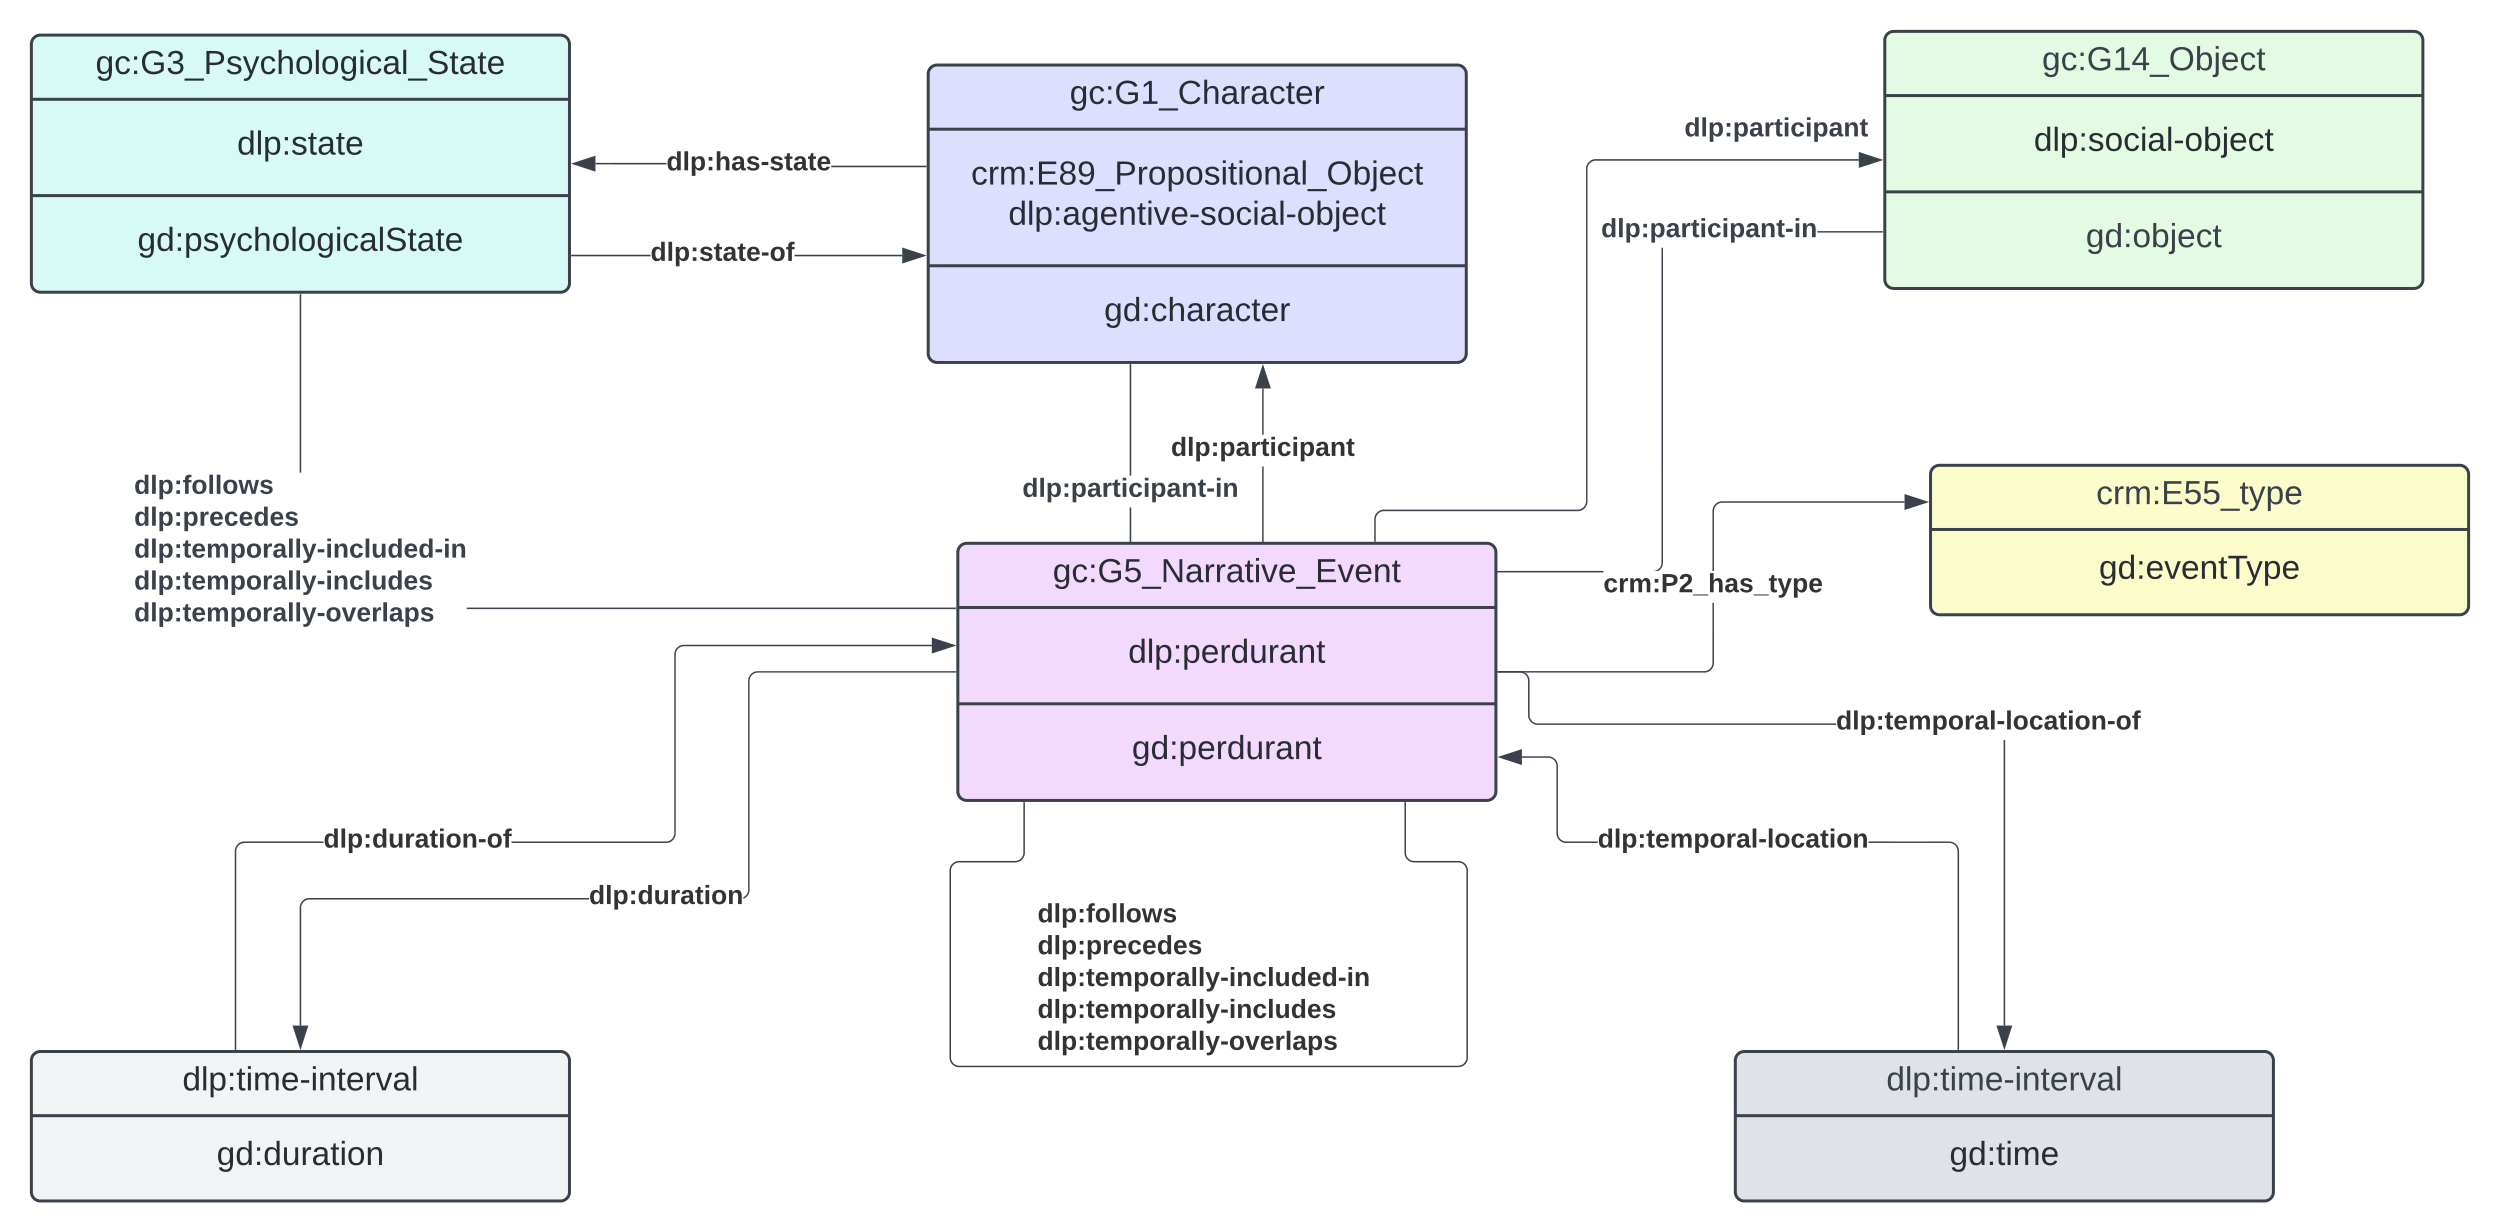 <svg xmlns="http://www.w3.org/2000/svg" xmlns:xlink="http://www.w3.org/1999/xlink" xmlns:lucid="lucid" width="1672.59" height="824.5"><g transform="translate(2831.595 3791.303)" lucid:page-tab-id="0_0"><path d="M-3000-4000h2000v1500h-2000z" fill="#fff"/><path d="M-2210.6-3741.8a6 6 0 0 1 6-6h348a6 6 0 0 1 6 6v187a6 6 0 0 1-6 6h-348a6 6 0 0 1-6-6z" stroke="#3a414a" stroke-width="2" fill="#dedeff"/><path d="M-2210.6-3704.87h360m-360 91.37h360" stroke="#3a414a" stroke-width="2" fill="none"/><use xlink:href="#a" transform="matrix(1,0,0,1,-2202.595,-3739.803) translate(86.68 17.989)"/><use xlink:href="#b" transform="matrix(1,0,0,1,-2198.595,-3696.87) translate(16.718 29.022)"/><use xlink:href="#c" transform="matrix(1,0,0,1,-2198.595,-3696.87) translate(41.656 55.956)"/><use xlink:href="#d" transform="matrix(1,0,0,1,-2198.595,-3605.503) translate(105.717 28.989)"/><path d="M-2074.8-3425.2h-.96v-26.57h.95zm0-47.9h-.96v-74.2h.95z" stroke="#3a414a" stroke-width=".05" fill="#3a414a"/><path d="M-2074.8-3547.3h-.96v-.5h.95z" fill="#3a414a"/><path stroke="#3a414a" stroke-width=".05" fill="#3a414a"/><path d="M-2075.3-3410.42l-4.62-14.27h9.27z" fill="#3a414a"/><path d="M-2075.3-3408.9l-5.28-16.26h10.58zm-3.97-15.3l3.98 12.24 4-12.25z" stroke="#3a414a" stroke-width=".05" fill="#3a414a"/><use xlink:href="#e" transform="matrix(1,0,0,1,-2147.633,-3473.101) translate(0 14.222)"/><path d="M-1986.2-3409.3h-.94v-69.86h.95zm0-91.2h-.94v-30.92h.95z" stroke="#3a414a" stroke-width=".05" fill="#3a414a"/><path d="M-1986.2-3408.8h-.94v-.52h.95z" stroke="#3a414a" stroke-width=".05" fill="#3a414a"/><path d="M-1982.03-3531.92h-9.27l4.63-14.26z" fill="#3a414a"/><path d="M-1981.38-3531.44h-10.57l5.3-16.28zm-9.27-.95h7.97l-3.98-12.25z" stroke="#3a414a" stroke-width=".05" fill="#3a414a"/><use xlink:href="#f" transform="matrix(1,0,0,1,-2048.196,-3500.492) translate(0 14.222)"/><path d="M-2212.1-3680.44v.95h-63.36v-.94zm-221.1-.9v-.94h47.47v.95z" stroke="#3a414a" stroke-width=".05" fill="#3a414a"/><path d="M-2211.6-3679.5h-.5v-.94h.5z" fill="#3a414a"/><path stroke="#3a414a" stroke-width=".05" fill="#3a414a"/><path d="M-2433.7-3677.17l-14.28-4.63 14.27-4.64z" fill="#3a414a"/><path d="M-2433.24-3676.5l-16.27-5.3 16.26-5.3zm-13.2-5.3l12.25 3.98v-7.96z" stroke="#3a414a" stroke-width=".05" fill="#3a414a"/><use xlink:href="#g" transform="matrix(1,0,0,1,-2385.73,-3691.549) translate(0 14.222)"/><path d="M-2396.4-3619.87h-52.7v-.95h52.7zm168.42 0H-2300v-.95h72.02z" stroke="#3a414a" stroke-width=".05" fill="#3a414a"/><path d="M-2449.08-3619.87h-.5v-.95h.5z" fill="#3a414a"/><path stroke="#3a414a" stroke-width=".05" fill="#3a414a"/><path d="M-2213.2-3620.34l-14.28 4.63v-9.28z" fill="#3a414a"/><path d="M-2211.68-3620.34l-16.27 5.3v-10.6zm-15.32 3.98l12.25-3.98-12.25-3.98z" stroke="#3a414a" stroke-width=".05" fill="#3a414a"/><use xlink:href="#h" transform="matrix(1,0,0,1,-2396.399,-3631.009) translate(0 14.222)"/><path d="M-1758.87-3408.33H-1851v-.95h92.13zm39.86-6.45l-.1 1-.22.98-.4.94-.52.86-.66.78-.78.66-.45.27h-3.27l.78-.05.84-.2.8-.33.74-.45.66-.57.56-.66.46-.74.33-.8.2-.84.07-.88v-210.7h.95zm146.9-220.93h-43.63v-.96h43.63z" stroke="#3a414a" stroke-width=".05" fill="#3a414a"/><path d="M-1851.5-3404.17l-14.25-4.63 14.26-4.64z" fill="#3a414a"/><path d="M-1851-3403.5l-16.3-5.3 16.3-5.3zm-13.22-5.3l12.26 3.98v-7.96z" stroke="#3a414a" stroke-width=".05" fill="#3a414a"/><path d="M-1571.6-3635.7h-.5v-.96h.5z" fill="#3a414a"/><path stroke="#3a414a" stroke-width=".05" fill="#3a414a"/><use xlink:href="#e" transform="matrix(1,0,0,1,-1760.423,-3646.848) translate(0 14.222)"/><path d="M-1587.98-3683.83h-176l-.88.07-.85.2-.8.34-.75.45-.66.56-.57.65-.45.74-.33.8-.2.83-.08.9v222.5l-.07.98-.24 1-.4.94-.52.86-.66.78-.77.66-.86.53-.94.4-1 .22-.98.07h-129.65l-.9.07-.83.2-.8.34-.74.45-.66.56-.56.65-.45.74-.34.8-.2.83-.08.9v14.47h-.95v-14.52l.08-1 .24-.98.38-.94.53-.87.67-.78.77-.66.87-.53.95-.4.98-.23 1-.08h129.65l.88-.07.85-.2.8-.33.75-.45.66-.57.57-.66.45-.74.33-.8.2-.84.08-.88v-222.5l.07-1 .24-.98.4-.94.52-.87.66-.78.77-.66.86-.53.94-.4 1-.23.98-.08h176.04z" stroke="#3a414a" stroke-width=".05" fill="#3a414a"/><path d="M-1911.18-3428.8h-.95v-.52h.95z" fill="#3a414a"/><path stroke="#3a414a" stroke-width=".05" fill="#3a414a"/><path d="M-1573.2-3684.3l-14.28 4.63v-9.27z" fill="#3a414a"/><path d="M-1571.68-3684.3l-16.27 5.3v-10.6zm-15.32 3.98l12.25-3.98-12.25-3.98z" stroke="#3a414a" stroke-width=".05" fill="#3a414a"/><use xlink:href="#i" transform="matrix(1,0,0,1,-1704.684,-3714.272) translate(0 14.222)"/><path d="M-2192.27-3384.78v.95h-327.04v-.95zm-437.85-90.34h-.95v-119.18h.95z" stroke="#3a414a" stroke-width=".05" fill="#3a414a"/><path d="M-2630.12-3594.3h-.95v-.5h.95z" fill="#3a414a"/><path stroke="#3a414a" stroke-width=".05" fill="#3a414a"/><path d="M-2191.77-3383.83h-.52v-.95h.53z" fill="#3a414a"/><path stroke="#3a414a" stroke-width=".05" fill="#3a414a"/><use xlink:href="#j" transform="matrix(1,0,0,1,-2741.879,-3475.123) translate(0 14.222)"/><use xlink:href="#k" transform="matrix(1,0,0,1,-2741.879,-3475.123) translate(0 35.556)"/><use xlink:href="#l" transform="matrix(1,0,0,1,-2741.879,-3475.123) translate(0 56.889)"/><use xlink:href="#m" transform="matrix(1,0,0,1,-2741.879,-3475.123) translate(0 78.222)"/><use xlink:href="#n" transform="matrix(1,0,0,1,-2741.879,-3475.123) translate(0 99.556)"/><path d="M-1891.44-3254.3v33.5a6 6 0 0 0 6 6h29.45a6 6 0 0 1 6 6v125a6 6 0 0 1-6 6h-333.85a6 6 0 0 1-6-6v-125a6 6 0 0 1 6-6h37.42a6 6 0 0 0 6-6v-33.5" stroke="#3a414a" fill="none"/><path d="M-1890.96-3254.3h-.95v-.5h.94zM-2145.95-3254.3h-.95v-.5h.95z" stroke="#3a414a" stroke-width=".05" fill="#3a414a"/><use xlink:href="#o" transform="matrix(1,0,0,1,-2137.475,-3188.47) translate(0 14.222)"/><use xlink:href="#p" transform="matrix(1,0,0,1,-2137.475,-3188.47) translate(0 35.556)"/><use xlink:href="#q" transform="matrix(1,0,0,1,-2137.475,-3188.47) translate(0 56.889)"/><use xlink:href="#r" transform="matrix(1,0,0,1,-2137.475,-3188.47) translate(0 78.222)"/><use xlink:href="#s" transform="matrix(1,0,0,1,-2137.475,-3188.47) translate(0 99.556)"/><path d="M-2810.6-3081.8a6 6 0 0 1 6-6h348a6 6 0 0 1 6 6v88a6 6 0 0 1-6 6h-348a6 6 0 0 1-6-6z" stroke="#3a414a" stroke-width="2" fill="#f2f3f5"/><path d="M-2810.6-3044.87h360" stroke="#3a414a" stroke-width="2" fill="none"/><use xlink:href="#t" transform="matrix(1,0,0,1,-2802.595,-3079.803) translate(93.039 17.989)"/><use xlink:href="#u" transform="matrix(1,0,0,1,-2798.595,-3036.87) translate(111.951 24.989)"/><path d="M-2437.53-3189.53h-187.05l-.88.07-.84.2-.8.34-.74.45-.66.56-.56.65-.46.74-.33.8-.2.84-.07.88v78.8h-.95v-78.84l.08-1 .25-.98.4-.94.52-.87.66-.78.77-.66.87-.53.93-.4 1-.23 1-.07h187.07zm245.26-151.8h-132.3l-.9.07-.83.2-.8.34-.74.45-.66.56-.56.65-.46.74-.33.8-.2.83-.07.9v139.8l-.08.98-.24 1-.38.94-.53.87-.66.78-.8.66-.85.53-.58.24v-1.02l.14-.06.75-.45.66-.56.57-.65.46-.74.33-.8.2-.84.07-.88v-139.8l.08-1 .25-.98.4-.94.52-.87.66-.78.77-.66.87-.53.93-.4 1-.23 1-.08h132.33z" stroke="#3a414a" stroke-width=".05" fill="#3a414a"/><path d="M-2191.77-3341.33h-.52v-.95h.53z" fill="#3a414a"/><path stroke="#3a414a" stroke-width=".05" fill="#3a414a"/><path d="M-2630.6-3090.42l-4.63-14.27h9.27z" fill="#3a414a"/><path d="M-2630.6-3088.88l-5.28-16.28h10.57zm-3.98-15.33l4 12.24 3.97-12.25z" stroke="#3a414a" stroke-width=".05" fill="#3a414a"/><use xlink:href="#v" transform="matrix(1,0,0,1,-2437.535,-3200.667) translate(0 14.222)"/><path d="M-2615.17-3227.33h-52.85l-.88.07-.84.2-.8.34-.74.45-.66.56-.57.65-.46.74-.33.8-.2.83-.06.9v132.47h-.95v-132.52l.07-1 .23-.98.4-.94.52-.87.66-.78.78-.66.86-.53.94-.4 1-.23 1-.08h52.87zm407-131.63h-165.8l-.9.07-.84.22-.8.33-.75.45-.66.56-.57.66-.45.74-.33.8-.2.85-.08.9v119.62l-.07 1-.24.98-.4.94-.52.86-.66.78-.77.66-.86.53-.94.4-1 .22-.98.07h-103.3v-.95h103.26l.88-.07.85-.2.8-.33.75-.45.66-.57.57-.66.45-.74.33-.8.2-.84.08-.88v-119.63l.07-1 .24-.98.4-.94.52-.87.66-.77.77-.67.86-.53.94-.4 1-.23.98-.08h165.86z" stroke="#3a414a" stroke-width=".05" fill="#3a414a"/><path d="M-2673.56-3088.8h-.95v-.52h.94z" fill="#3a414a"/><path stroke="#3a414a" stroke-width=".05" fill="#3a414a"/><path d="M-2193.4-3359.43l-14.26 4.63v-9.26z" fill="#3a414a"/><path d="M-2191.86-3359.43l-16.27 5.3v-10.6zm-15.32 3.98l12.25-3.98-12.25-3.98z" stroke="#3a414a" stroke-width=".05" fill="#3a414a"/><use xlink:href="#w" transform="matrix(1,0,0,1,-2615.169,-3238.47) translate(0 14.222)"/><path d="M-1670.6-3081.8a6 6 0 0 1 6-6h348a6 6 0 0 1 6 6v88a6 6 0 0 1-6 6h-348a6 6 0 0 1-6-6z" stroke="#3a414a" stroke-width="2" fill="#dfe3e8"/><path d="M-1670.6-3044.87h360" stroke="#3a414a" stroke-width="2" fill="none"/><use xlink:href="#x" transform="matrix(1,0,0,1,-1662.595,-3079.803) translate(93.039 17.989)"/><use xlink:href="#y" transform="matrix(1,0,0,1,-1658.595,-3036.87) translate(131.278 24.989)"/><path d="M-1490.12-3105.2h-.95v-190.94h.95zm-322.65-236.76l.94.4.86.52.78.66.67.77.53.86.4.93.22.98.08 1v23l.07.88.2.84.34.8.46.74.56.66.66.57.74.45.8.33.84.2.88.07h199.55v.95h-199.6l-1-.08-.98-.24-.93-.4-.88-.52-.77-.66-.66-.78-.54-.86-.4-.94-.23-1-.08-.98v-23l-.07-.9-.2-.83-.33-.8-.46-.75-.57-.66-.66-.57-.74-.45-.8-.34-.84-.2-.9-.07h-14.47v-.95h14.5l1 .08z" stroke="#3a414a" stroke-width=".05" fill="#3a414a"/><path d="M-1829.26-3341.33h-.5v-.95h.5z" fill="#3a414a"/><path stroke="#3a414a" stroke-width=".05" fill="#3a414a"/><path d="M-1490.6-3090.42l-4.63-14.27h9.27z" fill="#3a414a"/><path d="M-1490.6-3088.88l-5.28-16.28h10.57zm-3.98-15.33l3.98 12.24 4-12.25z" stroke="#3a414a" stroke-width=".05" fill="#3a414a"/><use xlink:href="#z" transform="matrix(1,0,0,1,-1603.208,-3317.47) translate(0 14.222)"/><path d="M-1527.38-3228.28l1 .08.98.24.94.4.86.52.78.66.66.77.53.86.4.93.22.98.07 1v132.52h-.95v-132.48l-.07-.9-.2-.83-.33-.8-.45-.75-.57-.66-.66-.57-.73-.45-.8-.34-.84-.2-.88-.07h-54.04v-.95zm-266.4-56.68l.95.4.86.52.78.66.67.77.53.86.4.94.22 1 .08.98v45l.07.88.2.84.34.8.46.74.56.66.66.57.74.45.8.33.84.2.88.07h21.12v.95h-21.15l-1-.08-.98-.24-.93-.4-.88-.52-.77-.66-.66-.78-.54-.86-.4-.94-.23-1-.08-.98v-45l-.07-.88-.2-.85-.33-.8-.46-.75-.57-.66-.66-.57-.74-.45-.8-.33-.84-.2-.9-.07h-17.6v-.95h17.64l1 .07z" stroke="#3a414a" stroke-width=".05" fill="#3a414a"/><path d="M-1520.93-3088.8h-.95v-.52h.95z" fill="#3a414a"/><path stroke="#3a414a" stroke-width=".05" fill="#3a414a"/><path d="M-1813.9-3280.16l-14.26-4.64 14.27-4.64z" fill="#3a414a"/><path d="M-1813.4-3279.5l-16.3-5.3 16.3-5.3zm-13.22-5.3l12.25 3.98v-7.96z" stroke="#3a414a" stroke-width=".05" fill="#3a414a"/><use xlink:href="#A" transform="matrix(1,0,0,1,-1762.642,-3238.47) translate(0 14.222)"/><path d="M-1540-3474a6 6 0 0 1 6-6h348a6 6 0 0 1 6 6v88a6 6 0 0 1-6 6h-348a6 6 0 0 1-6-6z" stroke="#3a414a" stroke-width="2" fill="#fcfcca"/><path d="M-1540-3437.07h360" stroke="#3a414a" stroke-width="2" fill="none"/><use xlink:href="#B" transform="matrix(1,0,0,1,-1532,-3472) translate(102.859 17.989)"/><use xlink:href="#C" transform="matrix(1,0,0,1,-1528,-3429.067) translate(100.698 24.989)"/><path d="M-1684.9-3347.78l-.1 1-.23.98-.4.94-.52.86-.66.78-.78.66-.87.53-.94.4-.97.22-1 .07h-137.9v-.95h137.86l.88-.07.84-.2.8-.33.74-.45.66-.57.56-.66.46-.74.33-.8.2-.84.07-.88v-40.13h.95zm127.52-107.18h-122l-.87.07-.84.2-.8.34-.73.45-.66.56-.56.66-.45.74-.34.8-.2.84-.07.88v40.13h-.96v-40.15l.08-1 .23-1 .4-.93.52-.86.66-.78.78-.66.87-.53.94-.4 1-.23 1-.08h122.02z" stroke="#3a414a" stroke-width=".05" fill="#3a414a"/><path d="M-1829.26-3341.33h-.5v-.95h.5z" fill="#3a414a"/><path stroke="#3a414a" stroke-width=".05" fill="#3a414a"/><path d="M-1542.62-3455.44l-14.26 4.64v-9.27z" fill="#3a414a"/><path d="M-1541.08-3455.44l-16.28 5.3v-10.6zm-15.33 4l12.25-4-12.26-3.98z" stroke="#3a414a" stroke-width=".05" fill="#3a414a"/><use xlink:href="#D" transform="matrix(1,0,0,1,-1758.868,-3409.286) translate(0 14.222)"/><path d="M-2190.77-3421.8a6 6 0 0 1 6-6h348a6 6 0 0 1 6 6v160a6 6 0 0 1-6 6h-348a6 6 0 0 1-6-6z" stroke="#3a414a" stroke-width="2" fill="#f4d9ff"/><path d="M-2190.77-3384.87h360m-360 64.43h360" stroke="#3a414a" stroke-width="2" fill="none"/><use xlink:href="#E" transform="matrix(1,0,0,1,-2182.774,-3419.803) translate(55.538 17.989)"/><use xlink:href="#F" transform="matrix(1,0,0,1,-2178.774,-3376.87) translate(102.007 28.989)"/><use xlink:href="#G" transform="matrix(1,0,0,1,-2178.774,-3312.437) translate(104.47 28.989)"/><path d="M-1570.6-3764.3a6 6 0 0 1 6-6h348a6 6 0 0 1 6 6v160a6 6 0 0 1-6 6h-348a6 6 0 0 1-6-6z" stroke="#3a414a" stroke-width="2" fill="#e3fae3"/><path d="M-1570.6-3727.37h360m-360 64.43h360" stroke="#3a414a" stroke-width="2" fill="none"/><g><use xlink:href="#H" transform="matrix(1,0,0,1,-1562.595,-3762.303) translate(97.216 17.989)"/></g><g><use xlink:href="#I" transform="matrix(1,0,0,1,-1558.595,-3719.37) translate(87.73 28.989)"/></g><g><use xlink:href="#J" transform="matrix(1,0,0,1,-1558.595,-3654.937) translate(122.519 28.989)"/></g><path d="M-2810.6-3761.8a6 6 0 0 1 6-6h348a6 6 0 0 1 6 6v160a6 6 0 0 1-6 6h-348a6 6 0 0 1-6-6z" stroke="#3a414a" stroke-width="2" fill="#d7faf5"/><path d="M-2810.6-3724.87h360m-360 64.43h360" stroke="#3a414a" stroke-width="2" fill="none"/><g><use xlink:href="#K" transform="matrix(1,0,0,1,-2802.595,-3759.803) translate(34.933 17.989)"/></g><g><use xlink:href="#L" transform="matrix(1,0,0,1,-2798.595,-3716.87) translate(125.636 28.989)"/></g><g><use xlink:href="#M" transform="matrix(1,0,0,1,-2798.595,-3652.437) translate(58.989 28.989)"/></g><defs><path fill="#282c33" d="M177-190C167-65 218 103 67 71c-23-6-38-20-44-43l32-5c15 47 100 32 89-28v-30C133-14 115 1 83 1 29 1 15-40 15-95c0-56 16-97 71-98 29-1 48 16 59 35 1-10 0-23 2-32h30zM94-22c36 0 50-32 50-73 0-42-14-75-50-75-39 0-46 34-46 75s6 73 46 73" id="N"/><path fill="#282c33" d="M96-169c-40 0-48 33-48 73s9 75 48 75c24 0 41-14 43-38l32 2c-6 37-31 61-74 61-59 0-76-41-82-99-10-93 101-131 147-64 4 7 5 14 7 22l-32 3c-4-21-16-35-41-35" id="O"/><path fill="#282c33" d="M33-154v-36h34v36H33zM33 0v-36h34V0H33" id="P"/><path fill="#282c33" d="M143 4C61 4 22-44 18-125c-5-107 100-154 193-111 17 8 29 25 37 43l-32 9c-13-25-37-40-76-40-61 0-88 39-88 99 0 61 29 100 91 101 35 0 62-11 79-27v-45h-74v-28h105v86C228-13 192 4 143 4" id="Q"/><path fill="#282c33" d="M27 0v-27h64v-190l-56 39v-29l58-41h29v221h61V0H27" id="R"/><path fill="#282c33" d="M-5 72V49h209v23H-5" id="S"/><path fill="#282c33" d="M212-179c-10-28-35-45-73-45-59 0-87 40-87 99 0 60 29 101 89 101 43 0 62-24 78-52l27 14C228-24 195 4 139 4 59 4 22-46 18-125c-6-104 99-153 187-111 19 9 31 26 39 46" id="T"/><path fill="#282c33" d="M106-169C34-169 62-67 57 0H25v-261h32l-1 103c12-21 28-36 61-36 89 0 53 116 60 194h-32v-121c2-32-8-49-39-48" id="U"/><path fill="#282c33" d="M141-36C126-15 110 5 73 4 37 3 15-17 15-53c-1-64 63-63 125-63 3-35-9-54-41-54-24 1-41 7-42 31l-33-3c5-37 33-52 76-52 45 0 72 20 72 64v82c-1 20 7 32 28 27v20c-31 9-61-2-59-35zM48-53c0 20 12 33 32 33 41-3 63-29 60-74-43 2-92-5-92 41" id="V"/><path fill="#282c33" d="M114-163C36-179 61-72 57 0H25l-1-190h30c1 12-1 29 2 39 6-27 23-49 58-41v29" id="W"/><path fill="#282c33" d="M59-47c-2 24 18 29 38 22v24C64 9 27 4 27-40v-127H5v-23h24l9-43h21v43h35v23H59v120" id="X"/><path fill="#282c33" d="M100-194c63 0 86 42 84 106H49c0 40 14 67 53 68 26 1 43-12 49-29l28 8c-11 28-37 45-77 45C44 4 14-33 15-96c1-61 26-98 85-98zm52 81c6-60-76-77-97-28-3 7-6 17-6 28h103" id="Y"/><g id="a"><use transform="matrix(0.062,0,0,0.062,0,0)" xlink:href="#N"/><use transform="matrix(0.062,0,0,0.062,12.469,0)" xlink:href="#O"/><use transform="matrix(0.062,0,0,0.062,23.691,0)" xlink:href="#P"/><use transform="matrix(0.062,0,0,0.062,29.926,0)" xlink:href="#Q"/><use transform="matrix(0.062,0,0,0.062,47.383,0)" xlink:href="#R"/><use transform="matrix(0.062,0,0,0.062,59.852,0)" xlink:href="#S"/><use transform="matrix(0.062,0,0,0.062,72.321,0)" xlink:href="#T"/><use transform="matrix(0.062,0,0,0.062,88.469,0)" xlink:href="#U"/><use transform="matrix(0.062,0,0,0.062,100.938,0)" xlink:href="#V"/><use transform="matrix(0.062,0,0,0.062,113.407,0)" xlink:href="#W"/><use transform="matrix(0.062,0,0,0.062,120.826,0)" xlink:href="#V"/><use transform="matrix(0.062,0,0,0.062,133.295,0)" xlink:href="#O"/><use transform="matrix(0.062,0,0,0.062,144.517,0)" xlink:href="#X"/><use transform="matrix(0.062,0,0,0.062,150.752,0)" xlink:href="#Y"/><use transform="matrix(0.062,0,0,0.062,163.221,0)" xlink:href="#W"/></g><path fill="#282c33" d="M210-169c-67 3-38 105-44 169h-31v-121c0-29-5-50-35-48C34-165 62-65 56 0H25l-1-190h30c1 10-1 24 2 32 10-44 99-50 107 0 11-21 27-35 58-36 85-2 47 119 55 194h-31v-121c0-29-5-49-35-48" id="Z"/><path fill="#282c33" d="M30 0v-248h187v28H63v79h144v27H63v87h162V0H30" id="aa"/><path fill="#282c33" d="M134-131c28 9 52 24 51 62-1 50-34 73-85 73S17-19 16-69c0-36 21-54 49-61-75-25-45-126 34-121 46 3 78 18 79 63 0 33-17 51-44 57zm-34-11c31 1 46-15 46-44 0-28-17-43-47-42-29 0-46 13-45 42 1 28 16 44 46 44zm1 122c35 0 51-18 51-52 0-30-18-46-53-46-33 0-51 17-51 47 0 34 19 51 53 51" id="ab"/><path fill="#282c33" d="M99-251c64 0 84 50 84 122C183-37 130 33 47-8c-14-7-20-23-25-40l30-5c6 39 69 39 84 7 9-19 16-44 16-74-10 22-31 35-62 35-49 0-73-33-73-83 0-54 28-83 82-83zm-1 141c31-1 51-18 51-49 0-36-14-67-51-67-34 0-49 23-49 58 0 34 15 58 49 58" id="ac"/><path fill="#282c33" d="M30-248c87 1 191-15 191 75 0 78-77 80-158 76V0H30v-248zm33 125c57 0 124 11 124-50 0-59-68-47-124-48v98" id="ad"/><path fill="#282c33" d="M100-194c62-1 85 37 85 99 1 63-27 99-86 99S16-35 15-95c0-66 28-99 85-99zM99-20c44 1 53-31 53-75 0-43-8-75-51-75s-53 32-53 75 10 74 51 75" id="ae"/><path fill="#282c33" d="M115-194c55 1 70 41 70 98S169 2 115 4C84 4 66-9 55-30l1 105H24l-1-265h31l2 30c10-21 28-34 59-34zm-8 174c40 0 45-34 45-75s-6-73-45-74c-42 0-51 32-51 76 0 43 10 73 51 73" id="af"/><path fill="#282c33" d="M135-143c-3-34-86-38-87 0 15 53 115 12 119 90S17 21 10-45l28-5c4 36 97 45 98 0-10-56-113-15-118-90-4-57 82-63 122-42 12 7 21 19 24 35" id="ag"/><path fill="#282c33" d="M24-231v-30h32v30H24zM24 0v-190h32V0H24" id="ah"/><path fill="#282c33" d="M117-194c89-4 53 116 60 194h-32v-121c0-31-8-49-39-48C34-167 62-67 57 0H25l-1-190h30c1 10-1 24 2 32 11-22 29-35 61-36" id="ai"/><path fill="#282c33" d="M24 0v-261h32V0H24" id="aj"/><path fill="#282c33" d="M140-251c81 0 123 46 123 126C263-46 219 4 140 4 59 4 17-45 17-125s42-126 123-126zm0 227c63 0 89-41 89-101s-29-99-89-99c-61 0-89 39-89 99S79-25 140-24" id="ak"/><path fill="#282c33" d="M115-194c53 0 69 39 70 98 0 66-23 100-70 100C84 3 66-7 56-30L54 0H23l1-261h32v101c10-23 28-34 59-34zm-8 174c40 0 45-34 45-75 0-40-5-75-45-74-42 0-51 32-51 76 0 43 10 73 51 73" id="al"/><path fill="#282c33" d="M24-231v-30h32v30H24zM-9 49c24 4 33-6 33-30v-209h32V24c2 40-23 58-65 49V49" id="am"/><g id="b"><use transform="matrix(0.062,0,0,0.062,0,0)" xlink:href="#O"/><use transform="matrix(0.062,0,0,0.062,11.222,0)" xlink:href="#W"/><use transform="matrix(0.062,0,0,0.062,18.641,0)" xlink:href="#Z"/><use transform="matrix(0.062,0,0,0.062,37.283,0)" xlink:href="#P"/><use transform="matrix(0.062,0,0,0.062,43.517,0)" xlink:href="#aa"/><use transform="matrix(0.062,0,0,0.062,58.48,0)" xlink:href="#ab"/><use transform="matrix(0.062,0,0,0.062,70.949,0)" xlink:href="#ac"/><use transform="matrix(0.062,0,0,0.062,83.419,0)" xlink:href="#S"/><use transform="matrix(0.062,0,0,0.062,95.888,0)" xlink:href="#ad"/><use transform="matrix(0.062,0,0,0.062,110.851,0)" xlink:href="#W"/><use transform="matrix(0.062,0,0,0.062,118.27,0)" xlink:href="#ae"/><use transform="matrix(0.062,0,0,0.062,130.739,0)" xlink:href="#af"/><use transform="matrix(0.062,0,0,0.062,143.208,0)" xlink:href="#ae"/><use transform="matrix(0.062,0,0,0.062,155.677,0)" xlink:href="#ag"/><use transform="matrix(0.062,0,0,0.062,166.899,0)" xlink:href="#ah"/><use transform="matrix(0.062,0,0,0.062,171.825,0)" xlink:href="#X"/><use transform="matrix(0.062,0,0,0.062,178.059,0)" xlink:href="#ah"/><use transform="matrix(0.062,0,0,0.062,182.985,0)" xlink:href="#ae"/><use transform="matrix(0.062,0,0,0.062,195.454,0)" xlink:href="#ai"/><use transform="matrix(0.062,0,0,0.062,207.923,0)" xlink:href="#V"/><use transform="matrix(0.062,0,0,0.062,220.392,0)" xlink:href="#aj"/><use transform="matrix(0.062,0,0,0.062,225.317,0)" xlink:href="#S"/><use transform="matrix(0.062,0,0,0.062,237.786,0)" xlink:href="#ak"/><use transform="matrix(0.062,0,0,0.062,255.243,0)" xlink:href="#al"/><use transform="matrix(0.062,0,0,0.062,267.712,0)" xlink:href="#am"/><use transform="matrix(0.062,0,0,0.062,272.638,0)" xlink:href="#Y"/><use transform="matrix(0.062,0,0,0.062,285.107,0)" xlink:href="#O"/><use transform="matrix(0.062,0,0,0.062,296.329,0)" xlink:href="#X"/></g><path fill="#282c33" d="M85-194c31 0 48 13 60 33l-1-100h32l1 261h-30c-2-10 0-23-3-31C134-8 116 4 85 4 32 4 16-35 15-94c0-66 23-100 70-100zm9 24c-40 0-46 34-46 75 0 40 6 74 45 74 42 0 51-32 51-76 0-42-9-74-50-73" id="an"/><path fill="#282c33" d="M108 0H70L1-190h34L89-25l56-165h34" id="ao"/><path fill="#282c33" d="M16-82v-28h88v28H16" id="ap"/><g id="c"><use transform="matrix(0.062,0,0,0.062,0,0)" xlink:href="#an"/><use transform="matrix(0.062,0,0,0.062,12.469,0)" xlink:href="#aj"/><use transform="matrix(0.062,0,0,0.062,17.394,0)" xlink:href="#af"/><use transform="matrix(0.062,0,0,0.062,29.864,0)" xlink:href="#P"/><use transform="matrix(0.062,0,0,0.062,36.098,0)" xlink:href="#V"/><use transform="matrix(0.062,0,0,0.062,48.567,0)" xlink:href="#N"/><use transform="matrix(0.062,0,0,0.062,61.036,0)" xlink:href="#Y"/><use transform="matrix(0.062,0,0,0.062,73.506,0)" xlink:href="#ai"/><use transform="matrix(0.062,0,0,0.062,85.975,0)" xlink:href="#X"/><use transform="matrix(0.062,0,0,0.062,92.209,0)" xlink:href="#ah"/><use transform="matrix(0.062,0,0,0.062,97.135,0)" xlink:href="#ao"/><use transform="matrix(0.062,0,0,0.062,108.357,0)" xlink:href="#Y"/><use transform="matrix(0.062,0,0,0.062,120.826,0)" xlink:href="#ap"/><use transform="matrix(0.062,0,0,0.062,128.245,0)" xlink:href="#ag"/><use transform="matrix(0.062,0,0,0.062,139.467,0)" xlink:href="#ae"/><use transform="matrix(0.062,0,0,0.062,151.936,0)" xlink:href="#O"/><use transform="matrix(0.062,0,0,0.062,163.159,0)" xlink:href="#ah"/><use transform="matrix(0.062,0,0,0.062,168.084,0)" xlink:href="#V"/><use transform="matrix(0.062,0,0,0.062,180.553,0)" xlink:href="#aj"/><use transform="matrix(0.062,0,0,0.062,185.478,0)" xlink:href="#ap"/><use transform="matrix(0.062,0,0,0.062,192.898,0)" xlink:href="#ae"/><use transform="matrix(0.062,0,0,0.062,205.367,0)" xlink:href="#al"/><use transform="matrix(0.062,0,0,0.062,217.836,0)" xlink:href="#am"/><use transform="matrix(0.062,0,0,0.062,222.761,0)" xlink:href="#Y"/><use transform="matrix(0.062,0,0,0.062,235.23,0)" xlink:href="#O"/><use transform="matrix(0.062,0,0,0.062,246.452,0)" xlink:href="#X"/></g><g id="d"><use transform="matrix(0.062,0,0,0.062,0,0)" xlink:href="#N"/><use transform="matrix(0.062,0,0,0.062,12.469,0)" xlink:href="#an"/><use transform="matrix(0.062,0,0,0.062,24.938,0)" xlink:href="#P"/><use transform="matrix(0.062,0,0,0.062,31.173,0)" xlink:href="#O"/><use transform="matrix(0.062,0,0,0.062,42.395,0)" xlink:href="#U"/><use transform="matrix(0.062,0,0,0.062,54.864,0)" xlink:href="#V"/><use transform="matrix(0.062,0,0,0.062,67.333,0)" xlink:href="#W"/><use transform="matrix(0.062,0,0,0.062,74.752,0)" xlink:href="#V"/><use transform="matrix(0.062,0,0,0.062,87.222,0)" xlink:href="#O"/><use transform="matrix(0.062,0,0,0.062,98.444,0)" xlink:href="#X"/><use transform="matrix(0.062,0,0,0.062,104.678,0)" xlink:href="#Y"/><use transform="matrix(0.062,0,0,0.062,117.148,0)" xlink:href="#W"/></g><path fill="#3a414a" d="M88-194c31-1 46 15 58 34l-1-101h50l1 261h-48c-2-10 0-23-3-31C134-8 116 4 84 4 32 4 16-41 15-95c0-56 19-97 73-99zm17 164c33 0 40-30 41-66 1-37-9-64-41-64s-38 30-39 65c0 43 13 65 39 65" id="aq"/><path fill="#3a414a" d="M25 0v-261h50V0H25" id="ar"/><path fill="#3a414a" d="M135-194c53 0 70 44 70 98 0 56-19 98-73 100-31 1-45-17-59-34 3 33 2 69 2 105H25l-1-265h48c2 10 0 23 3 31 11-24 29-35 60-35zM114-30c33 0 39-31 40-66 0-38-9-64-40-64-56 0-55 130 0 130" id="as"/><path fill="#3a414a" d="M35-132v-50h50v50H35zM35 0v-49h50V0H35" id="at"/><path fill="#3a414a" d="M133-34C117-15 103 5 69 4 32 3 11-16 11-54c-1-60 55-63 116-61 1-26-3-47-28-47-18 1-26 9-28 27l-52-2c7-38 36-58 82-57s74 22 75 68l1 82c-1 14 12 18 25 15v27c-30 8-71 5-69-32zm-48 3c29 0 43-24 42-57-32 0-66-3-65 30 0 17 8 27 23 27" id="au"/><path fill="#3a414a" d="M135-150c-39-12-60 13-60 57V0H25l-1-190h47c2 13-1 29 3 40 6-28 27-53 61-41v41" id="av"/><path fill="#3a414a" d="M115-3C79 11 28 4 28-45v-112H4v-33h27l15-45h31v45h36v33H77v99c-1 23 16 31 38 25v30" id="aw"/><path fill="#3a414a" d="M25-224v-37h50v37H25zM25 0v-190h50V0H25" id="ax"/><path fill="#3a414a" d="M190-63c-7 42-38 67-86 67-59 0-84-38-90-98-12-110 154-137 174-36l-49 2c-2-19-15-32-35-32-30 0-35 28-38 64-6 74 65 87 74 30" id="ay"/><path fill="#3a414a" d="M135-194c87-1 58 113 63 194h-50c-7-57 23-157-34-157-59 0-34 97-39 157H25l-1-190h47c2 12-1 28 3 38 12-26 28-41 61-42" id="az"/><path fill="#3a414a" d="M14-72v-43h91v43H14" id="aA"/><g id="e"><use transform="matrix(0.049,0,0,0.049,0,0)" xlink:href="#aq"/><use transform="matrix(0.049,0,0,0.049,10.815,0)" xlink:href="#ar"/><use transform="matrix(0.049,0,0,0.049,15.753,0)" xlink:href="#as"/><use transform="matrix(0.049,0,0,0.049,26.568,0)" xlink:href="#at"/><use transform="matrix(0.049,0,0,0.049,32.444,0)" xlink:href="#as"/><use transform="matrix(0.049,0,0,0.049,43.259,0)" xlink:href="#au"/><use transform="matrix(0.049,0,0,0.049,53.136,0)" xlink:href="#av"/><use transform="matrix(0.049,0,0,0.049,60.049,0)" xlink:href="#aw"/><use transform="matrix(0.049,0,0,0.049,65.926,0)" xlink:href="#ax"/><use transform="matrix(0.049,0,0,0.049,70.864,0)" xlink:href="#ay"/><use transform="matrix(0.049,0,0,0.049,80.741,0)" xlink:href="#ax"/><use transform="matrix(0.049,0,0,0.049,85.679,0)" xlink:href="#as"/><use transform="matrix(0.049,0,0,0.049,96.494,0)" xlink:href="#au"/><use transform="matrix(0.049,0,0,0.049,106.37,0)" xlink:href="#az"/><use transform="matrix(0.049,0,0,0.049,117.185,0)" xlink:href="#aw"/><use transform="matrix(0.049,0,0,0.049,123.062,0)" xlink:href="#aA"/><use transform="matrix(0.049,0,0,0.049,128.938,0)" xlink:href="#ax"/><use transform="matrix(0.049,0,0,0.049,133.877,0)" xlink:href="#az"/></g><path fill="#333" d="M88-194c31-1 46 15 58 34l-1-101h50l1 261h-48c-2-10 0-23-3-31C134-8 116 4 84 4 32 4 16-41 15-95c0-56 19-97 73-99zm17 164c33 0 40-30 41-66 1-37-9-64-41-64s-38 30-39 65c0 43 13 65 39 65" id="aB"/><path fill="#333" d="M25 0v-261h50V0H25" id="aC"/><path fill="#333" d="M135-194c53 0 70 44 70 98 0 56-19 98-73 100-31 1-45-17-59-34 3 33 2 69 2 105H25l-1-265h48c2 10 0 23 3 31 11-24 29-35 60-35zM114-30c33 0 39-31 40-66 0-38-9-64-40-64-56 0-55 130 0 130" id="aD"/><path fill="#333" d="M35-132v-50h50v50H35zM35 0v-49h50V0H35" id="aE"/><path fill="#333" d="M133-34C117-15 103 5 69 4 32 3 11-16 11-54c-1-60 55-63 116-61 1-26-3-47-28-47-18 1-26 9-28 27l-52-2c7-38 36-58 82-57s74 22 75 68l1 82c-1 14 12 18 25 15v27c-30 8-71 5-69-32zm-48 3c29 0 43-24 42-57-32 0-66-3-65 30 0 17 8 27 23 27" id="aF"/><path fill="#333" d="M135-150c-39-12-60 13-60 57V0H25l-1-190h47c2 13-1 29 3 40 6-28 27-53 61-41v41" id="aG"/><path fill="#333" d="M115-3C79 11 28 4 28-45v-112H4v-33h27l15-45h31v45h36v33H77v99c-1 23 16 31 38 25v30" id="aH"/><path fill="#333" d="M25-224v-37h50v37H25zM25 0v-190h50V0H25" id="aI"/><path fill="#333" d="M190-63c-7 42-38 67-86 67-59 0-84-38-90-98-12-110 154-137 174-36l-49 2c-2-19-15-32-35-32-30 0-35 28-38 64-6 74 65 87 74 30" id="aJ"/><path fill="#333" d="M135-194c87-1 58 113 63 194h-50c-7-57 23-157-34-157-59 0-34 97-39 157H25l-1-190h47c2 12-1 28 3 38 12-26 28-41 61-42" id="aK"/><g id="f"><use transform="matrix(0.049,0,0,0.049,0,0)" xlink:href="#aB"/><use transform="matrix(0.049,0,0,0.049,10.815,0)" xlink:href="#aC"/><use transform="matrix(0.049,0,0,0.049,15.753,0)" xlink:href="#aD"/><use transform="matrix(0.049,0,0,0.049,26.568,0)" xlink:href="#aE"/><use transform="matrix(0.049,0,0,0.049,32.444,0)" xlink:href="#aD"/><use transform="matrix(0.049,0,0,0.049,43.259,0)" xlink:href="#aF"/><use transform="matrix(0.049,0,0,0.049,53.136,0)" xlink:href="#aG"/><use transform="matrix(0.049,0,0,0.049,60.049,0)" xlink:href="#aH"/><use transform="matrix(0.049,0,0,0.049,65.926,0)" xlink:href="#aI"/><use transform="matrix(0.049,0,0,0.049,70.864,0)" xlink:href="#aJ"/><use transform="matrix(0.049,0,0,0.049,80.741,0)" xlink:href="#aI"/><use transform="matrix(0.049,0,0,0.049,85.679,0)" xlink:href="#aD"/><use transform="matrix(0.049,0,0,0.049,96.494,0)" xlink:href="#aF"/><use transform="matrix(0.049,0,0,0.049,106.37,0)" xlink:href="#aK"/><use transform="matrix(0.049,0,0,0.049,117.185,0)" xlink:href="#aH"/></g><path fill="#333" d="M114-157C55-157 80-60 75 0H25v-261h50l-1 109c12-26 28-41 61-42 86-1 58 113 63 194h-50c-7-57 23-157-34-157" id="aL"/><path fill="#333" d="M137-138c1-29-70-34-71-4 15 46 118 7 119 86 1 83-164 76-172 9l43-7c4 19 20 25 44 25 33 8 57-30 24-41C81-84 22-81 20-136c-2-80 154-74 161-7" id="aM"/><path fill="#333" d="M14-72v-43h91v43H14" id="aN"/><path fill="#333" d="M185-48c-13 30-37 53-82 52C43 2 14-33 14-96s30-98 90-98c62 0 83 45 84 108H66c0 31 8 55 39 56 18 0 30-7 34-22zm-45-69c5-46-57-63-70-21-2 6-4 13-4 21h74" id="aO"/><g id="g"><use transform="matrix(0.049,0,0,0.049,0,0)" xlink:href="#aB"/><use transform="matrix(0.049,0,0,0.049,10.815,0)" xlink:href="#aC"/><use transform="matrix(0.049,0,0,0.049,15.753,0)" xlink:href="#aD"/><use transform="matrix(0.049,0,0,0.049,26.568,0)" xlink:href="#aE"/><use transform="matrix(0.049,0,0,0.049,32.444,0)" xlink:href="#aL"/><use transform="matrix(0.049,0,0,0.049,43.259,0)" xlink:href="#aF"/><use transform="matrix(0.049,0,0,0.049,53.136,0)" xlink:href="#aM"/><use transform="matrix(0.049,0,0,0.049,63.012,0)" xlink:href="#aN"/><use transform="matrix(0.049,0,0,0.049,68.889,0)" xlink:href="#aM"/><use transform="matrix(0.049,0,0,0.049,78.765,0)" xlink:href="#aH"/><use transform="matrix(0.049,0,0,0.049,84.642,0)" xlink:href="#aF"/><use transform="matrix(0.049,0,0,0.049,94.519,0)" xlink:href="#aH"/><use transform="matrix(0.049,0,0,0.049,100.395,0)" xlink:href="#aO"/></g><path fill="#333" d="M110-194c64 0 96 36 96 99 0 64-35 99-97 99-61 0-95-36-95-99 0-62 34-99 96-99zm-1 164c35 0 45-28 45-65 0-40-10-65-43-65-34 0-45 26-45 65 0 36 10 65 43 65" id="aP"/><path fill="#333" d="M121-226c-27-7-43 5-38 36h38v33H83V0H34v-157H6v-33h28c-9-59 32-81 87-68v32" id="aQ"/><g id="h"><use transform="matrix(0.049,0,0,0.049,0,0)" xlink:href="#aB"/><use transform="matrix(0.049,0,0,0.049,10.815,0)" xlink:href="#aC"/><use transform="matrix(0.049,0,0,0.049,15.753,0)" xlink:href="#aD"/><use transform="matrix(0.049,0,0,0.049,26.568,0)" xlink:href="#aE"/><use transform="matrix(0.049,0,0,0.049,32.444,0)" xlink:href="#aM"/><use transform="matrix(0.049,0,0,0.049,42.321,0)" xlink:href="#aH"/><use transform="matrix(0.049,0,0,0.049,48.198,0)" xlink:href="#aF"/><use transform="matrix(0.049,0,0,0.049,58.074,0)" xlink:href="#aH"/><use transform="matrix(0.049,0,0,0.049,63.951,0)" xlink:href="#aO"/><use transform="matrix(0.049,0,0,0.049,73.827,0)" xlink:href="#aN"/><use transform="matrix(0.049,0,0,0.049,79.704,0)" xlink:href="#aP"/><use transform="matrix(0.049,0,0,0.049,90.519,0)" xlink:href="#aQ"/></g><g id="i"><use transform="matrix(0.049,0,0,0.049,0,0)" xlink:href="#aq"/><use transform="matrix(0.049,0,0,0.049,10.815,0)" xlink:href="#ar"/><use transform="matrix(0.049,0,0,0.049,15.753,0)" xlink:href="#as"/><use transform="matrix(0.049,0,0,0.049,26.568,0)" xlink:href="#at"/><use transform="matrix(0.049,0,0,0.049,32.444,0)" xlink:href="#as"/><use transform="matrix(0.049,0,0,0.049,43.259,0)" xlink:href="#au"/><use transform="matrix(0.049,0,0,0.049,53.136,0)" xlink:href="#av"/><use transform="matrix(0.049,0,0,0.049,60.049,0)" xlink:href="#aw"/><use transform="matrix(0.049,0,0,0.049,65.926,0)" xlink:href="#ax"/><use transform="matrix(0.049,0,0,0.049,70.864,0)" xlink:href="#ay"/><use transform="matrix(0.049,0,0,0.049,80.741,0)" xlink:href="#ax"/><use transform="matrix(0.049,0,0,0.049,85.679,0)" xlink:href="#as"/><use transform="matrix(0.049,0,0,0.049,96.494,0)" xlink:href="#au"/><use transform="matrix(0.049,0,0,0.049,106.37,0)" xlink:href="#az"/><use transform="matrix(0.049,0,0,0.049,117.185,0)" xlink:href="#aw"/></g><path fill="#3a414a" d="M121-226c-27-7-43 5-38 36h38v33H83V0H34v-157H6v-33h28c-9-59 32-81 87-68v32" id="aR"/><path fill="#3a414a" d="M110-194c64 0 96 36 96 99 0 64-35 99-97 99-61 0-95-36-95-99 0-62 34-99 96-99zm-1 164c35 0 45-28 45-65 0-40-10-65-43-65-34 0-45 26-45 65 0 36 10 65 43 65" id="aS"/><path fill="#3a414a" d="M231 0h-52l-39-155L100 0H48L-1-190h46L77-45c9-52 24-97 36-145h53l37 145 32-145h46" id="aT"/><path fill="#3a414a" d="M137-138c1-29-70-34-71-4 15 46 118 7 119 86 1 83-164 76-172 9l43-7c4 19 20 25 44 25 33 8 57-30 24-41C81-84 22-81 20-136c-2-80 154-74 161-7" id="aU"/><g id="j"><use transform="matrix(0.049,0,0,0.049,0,0)" xlink:href="#aq"/><use transform="matrix(0.049,0,0,0.049,10.815,0)" xlink:href="#ar"/><use transform="matrix(0.049,0,0,0.049,15.753,0)" xlink:href="#as"/><use transform="matrix(0.049,0,0,0.049,26.568,0)" xlink:href="#at"/><use transform="matrix(0.049,0,0,0.049,32.444,0)" xlink:href="#aR"/><use transform="matrix(0.049,0,0,0.049,38.321,0)" xlink:href="#aS"/><use transform="matrix(0.049,0,0,0.049,49.136,0)" xlink:href="#ar"/><use transform="matrix(0.049,0,0,0.049,54.074,0)" xlink:href="#ar"/><use transform="matrix(0.049,0,0,0.049,59.012,0)" xlink:href="#aS"/><use transform="matrix(0.049,0,0,0.049,69.827,0)" xlink:href="#aT"/><use transform="matrix(0.049,0,0,0.049,83.654,0)" xlink:href="#aU"/></g><path fill="#3a414a" d="M185-48c-13 30-37 53-82 52C43 2 14-33 14-96s30-98 90-98c62 0 83 45 84 108H66c0 31 8 55 39 56 18 0 30-7 34-22zm-45-69c5-46-57-63-70-21-2 6-4 13-4 21h74" id="aV"/><g id="k"><use transform="matrix(0.049,0,0,0.049,0,0)" xlink:href="#aq"/><use transform="matrix(0.049,0,0,0.049,10.815,0)" xlink:href="#ar"/><use transform="matrix(0.049,0,0,0.049,15.753,0)" xlink:href="#as"/><use transform="matrix(0.049,0,0,0.049,26.568,0)" xlink:href="#at"/><use transform="matrix(0.049,0,0,0.049,32.444,0)" xlink:href="#as"/><use transform="matrix(0.049,0,0,0.049,43.259,0)" xlink:href="#av"/><use transform="matrix(0.049,0,0,0.049,50.173,0)" xlink:href="#aV"/><use transform="matrix(0.049,0,0,0.049,60.049,0)" xlink:href="#ay"/><use transform="matrix(0.049,0,0,0.049,69.926,0)" xlink:href="#aV"/><use transform="matrix(0.049,0,0,0.049,79.802,0)" xlink:href="#aq"/><use transform="matrix(0.049,0,0,0.049,90.617,0)" xlink:href="#aV"/><use transform="matrix(0.049,0,0,0.049,100.494,0)" xlink:href="#aU"/></g><path fill="#3a414a" d="M220-157c-53 9-28 100-34 157h-49v-107c1-27-5-49-29-50C55-147 81-57 75 0H25l-1-190h47c2 12-1 28 3 38 10-53 101-56 108 0 13-22 24-43 59-42 82 1 51 116 57 194h-49v-107c-1-25-5-48-29-50" id="aW"/><path fill="#3a414a" d="M123 10C108 53 80 86 19 72V37c35 8 53-11 59-39L3-190h52l48 148c12-52 28-100 44-148h51" id="aX"/><path fill="#3a414a" d="M85 4C-2 5 27-109 22-190h50c7 57-23 150 33 157 60-5 35-97 40-157h50l1 190h-47c-2-12 1-28-3-38-12 25-28 42-61 42" id="aY"/><g id="l"><use transform="matrix(0.049,0,0,0.049,0,0)" xlink:href="#aq"/><use transform="matrix(0.049,0,0,0.049,10.815,0)" xlink:href="#ar"/><use transform="matrix(0.049,0,0,0.049,15.753,0)" xlink:href="#as"/><use transform="matrix(0.049,0,0,0.049,26.568,0)" xlink:href="#at"/><use transform="matrix(0.049,0,0,0.049,32.444,0)" xlink:href="#aw"/><use transform="matrix(0.049,0,0,0.049,38.321,0)" xlink:href="#aV"/><use transform="matrix(0.049,0,0,0.049,48.198,0)" xlink:href="#aW"/><use transform="matrix(0.049,0,0,0.049,64,0)" xlink:href="#as"/><use transform="matrix(0.049,0,0,0.049,74.815,0)" xlink:href="#aS"/><use transform="matrix(0.049,0,0,0.049,85.63,0)" xlink:href="#av"/><use transform="matrix(0.049,0,0,0.049,92.543,0)" xlink:href="#au"/><use transform="matrix(0.049,0,0,0.049,102.42,0)" xlink:href="#ar"/><use transform="matrix(0.049,0,0,0.049,107.358,0)" xlink:href="#ar"/><use transform="matrix(0.049,0,0,0.049,112.296,0)" xlink:href="#aX"/><use transform="matrix(0.049,0,0,0.049,122.173,0)" xlink:href="#aA"/><use transform="matrix(0.049,0,0,0.049,128.049,0)" xlink:href="#ax"/><use transform="matrix(0.049,0,0,0.049,132.988,0)" xlink:href="#az"/><use transform="matrix(0.049,0,0,0.049,143.802,0)" xlink:href="#ay"/><use transform="matrix(0.049,0,0,0.049,153.679,0)" xlink:href="#ar"/><use transform="matrix(0.049,0,0,0.049,158.617,0)" xlink:href="#aY"/><use transform="matrix(0.049,0,0,0.049,169.432,0)" xlink:href="#aq"/><use transform="matrix(0.049,0,0,0.049,180.247,0)" xlink:href="#aV"/><use transform="matrix(0.049,0,0,0.049,190.123,0)" xlink:href="#aq"/><use transform="matrix(0.049,0,0,0.049,200.938,0)" xlink:href="#aA"/><use transform="matrix(0.049,0,0,0.049,206.815,0)" xlink:href="#ax"/><use transform="matrix(0.049,0,0,0.049,211.753,0)" xlink:href="#az"/></g><g id="m"><use transform="matrix(0.049,0,0,0.049,0,0)" xlink:href="#aq"/><use transform="matrix(0.049,0,0,0.049,10.815,0)" xlink:href="#ar"/><use transform="matrix(0.049,0,0,0.049,15.753,0)" xlink:href="#as"/><use transform="matrix(0.049,0,0,0.049,26.568,0)" xlink:href="#at"/><use transform="matrix(0.049,0,0,0.049,32.444,0)" xlink:href="#aw"/><use transform="matrix(0.049,0,0,0.049,38.321,0)" xlink:href="#aV"/><use transform="matrix(0.049,0,0,0.049,48.198,0)" xlink:href="#aW"/><use transform="matrix(0.049,0,0,0.049,64,0)" xlink:href="#as"/><use transform="matrix(0.049,0,0,0.049,74.815,0)" xlink:href="#aS"/><use transform="matrix(0.049,0,0,0.049,85.63,0)" xlink:href="#av"/><use transform="matrix(0.049,0,0,0.049,92.543,0)" xlink:href="#au"/><use transform="matrix(0.049,0,0,0.049,102.42,0)" xlink:href="#ar"/><use transform="matrix(0.049,0,0,0.049,107.358,0)" xlink:href="#ar"/><use transform="matrix(0.049,0,0,0.049,112.296,0)" xlink:href="#aX"/><use transform="matrix(0.049,0,0,0.049,122.173,0)" xlink:href="#aA"/><use transform="matrix(0.049,0,0,0.049,128.049,0)" xlink:href="#ax"/><use transform="matrix(0.049,0,0,0.049,132.988,0)" xlink:href="#az"/><use transform="matrix(0.049,0,0,0.049,143.802,0)" xlink:href="#ay"/><use transform="matrix(0.049,0,0,0.049,153.679,0)" xlink:href="#ar"/><use transform="matrix(0.049,0,0,0.049,158.617,0)" xlink:href="#aY"/><use transform="matrix(0.049,0,0,0.049,169.432,0)" xlink:href="#aq"/><use transform="matrix(0.049,0,0,0.049,180.247,0)" xlink:href="#aV"/><use transform="matrix(0.049,0,0,0.049,190.123,0)" xlink:href="#aU"/></g><path fill="#3a414a" d="M128 0H69L1-190h53L99-40l48-150h52" id="aZ"/><g id="n"><use transform="matrix(0.049,0,0,0.049,0,0)" xlink:href="#aq"/><use transform="matrix(0.049,0,0,0.049,10.815,0)" xlink:href="#ar"/><use transform="matrix(0.049,0,0,0.049,15.753,0)" xlink:href="#as"/><use transform="matrix(0.049,0,0,0.049,26.568,0)" xlink:href="#at"/><use transform="matrix(0.049,0,0,0.049,32.444,0)" xlink:href="#aw"/><use transform="matrix(0.049,0,0,0.049,38.321,0)" xlink:href="#aV"/><use transform="matrix(0.049,0,0,0.049,48.198,0)" xlink:href="#aW"/><use transform="matrix(0.049,0,0,0.049,64,0)" xlink:href="#as"/><use transform="matrix(0.049,0,0,0.049,74.815,0)" xlink:href="#aS"/><use transform="matrix(0.049,0,0,0.049,85.63,0)" xlink:href="#av"/><use transform="matrix(0.049,0,0,0.049,92.543,0)" xlink:href="#au"/><use transform="matrix(0.049,0,0,0.049,102.42,0)" xlink:href="#ar"/><use transform="matrix(0.049,0,0,0.049,107.358,0)" xlink:href="#ar"/><use transform="matrix(0.049,0,0,0.049,112.296,0)" xlink:href="#aX"/><use transform="matrix(0.049,0,0,0.049,122.173,0)" xlink:href="#aA"/><use transform="matrix(0.049,0,0,0.049,128.049,0)" xlink:href="#aS"/><use transform="matrix(0.049,0,0,0.049,138.864,0)" xlink:href="#aZ"/><use transform="matrix(0.049,0,0,0.049,148.741,0)" xlink:href="#aV"/><use transform="matrix(0.049,0,0,0.049,158.617,0)" xlink:href="#av"/><use transform="matrix(0.049,0,0,0.049,165.531,0)" xlink:href="#ar"/><use transform="matrix(0.049,0,0,0.049,170.469,0)" xlink:href="#au"/><use transform="matrix(0.049,0,0,0.049,180.346,0)" xlink:href="#as"/><use transform="matrix(0.049,0,0,0.049,191.16,0)" xlink:href="#aU"/></g><path fill="#333" d="M231 0h-52l-39-155L100 0H48L-1-190h46L77-45c9-52 24-97 36-145h53l37 145 32-145h46" id="ba"/><g id="o"><use transform="matrix(0.049,0,0,0.049,0,0)" xlink:href="#aB"/><use transform="matrix(0.049,0,0,0.049,10.815,0)" xlink:href="#aC"/><use transform="matrix(0.049,0,0,0.049,15.753,0)" xlink:href="#aD"/><use transform="matrix(0.049,0,0,0.049,26.568,0)" xlink:href="#aE"/><use transform="matrix(0.049,0,0,0.049,32.444,0)" xlink:href="#aQ"/><use transform="matrix(0.049,0,0,0.049,38.321,0)" xlink:href="#aP"/><use transform="matrix(0.049,0,0,0.049,49.136,0)" xlink:href="#aC"/><use transform="matrix(0.049,0,0,0.049,54.074,0)" xlink:href="#aC"/><use transform="matrix(0.049,0,0,0.049,59.012,0)" xlink:href="#aP"/><use transform="matrix(0.049,0,0,0.049,69.827,0)" xlink:href="#ba"/><use transform="matrix(0.049,0,0,0.049,83.654,0)" xlink:href="#aM"/></g><g id="p"><use transform="matrix(0.049,0,0,0.049,0,0)" xlink:href="#aB"/><use transform="matrix(0.049,0,0,0.049,10.815,0)" xlink:href="#aC"/><use transform="matrix(0.049,0,0,0.049,15.753,0)" xlink:href="#aD"/><use transform="matrix(0.049,0,0,0.049,26.568,0)" xlink:href="#aE"/><use transform="matrix(0.049,0,0,0.049,32.444,0)" xlink:href="#aD"/><use transform="matrix(0.049,0,0,0.049,43.259,0)" xlink:href="#aG"/><use transform="matrix(0.049,0,0,0.049,50.173,0)" xlink:href="#aO"/><use transform="matrix(0.049,0,0,0.049,60.049,0)" xlink:href="#aJ"/><use transform="matrix(0.049,0,0,0.049,69.926,0)" xlink:href="#aO"/><use transform="matrix(0.049,0,0,0.049,79.802,0)" xlink:href="#aB"/><use transform="matrix(0.049,0,0,0.049,90.617,0)" xlink:href="#aO"/><use transform="matrix(0.049,0,0,0.049,100.494,0)" xlink:href="#aM"/></g><path fill="#333" d="M220-157c-53 9-28 100-34 157h-49v-107c1-27-5-49-29-50C55-147 81-57 75 0H25l-1-190h47c2 12-1 28 3 38 10-53 101-56 108 0 13-22 24-43 59-42 82 1 51 116 57 194h-49v-107c-1-25-5-48-29-50" id="bb"/><path fill="#333" d="M123 10C108 53 80 86 19 72V37c35 8 53-11 59-39L3-190h52l48 148c12-52 28-100 44-148h51" id="bc"/><path fill="#333" d="M85 4C-2 5 27-109 22-190h50c7 57-23 150 33 157 60-5 35-97 40-157h50l1 190h-47c-2-12 1-28-3-38-12 25-28 42-61 42" id="bd"/><g id="q"><use transform="matrix(0.049,0,0,0.049,0,0)" xlink:href="#aB"/><use transform="matrix(0.049,0,0,0.049,10.815,0)" xlink:href="#aC"/><use transform="matrix(0.049,0,0,0.049,15.753,0)" xlink:href="#aD"/><use transform="matrix(0.049,0,0,0.049,26.568,0)" xlink:href="#aE"/><use transform="matrix(0.049,0,0,0.049,32.444,0)" xlink:href="#aH"/><use transform="matrix(0.049,0,0,0.049,38.321,0)" xlink:href="#aO"/><use transform="matrix(0.049,0,0,0.049,48.198,0)" xlink:href="#bb"/><use transform="matrix(0.049,0,0,0.049,64,0)" xlink:href="#aD"/><use transform="matrix(0.049,0,0,0.049,74.815,0)" xlink:href="#aP"/><use transform="matrix(0.049,0,0,0.049,85.63,0)" xlink:href="#aG"/><use transform="matrix(0.049,0,0,0.049,92.543,0)" xlink:href="#aF"/><use transform="matrix(0.049,0,0,0.049,102.42,0)" xlink:href="#aC"/><use transform="matrix(0.049,0,0,0.049,107.358,0)" xlink:href="#aC"/><use transform="matrix(0.049,0,0,0.049,112.296,0)" xlink:href="#bc"/><use transform="matrix(0.049,0,0,0.049,122.173,0)" xlink:href="#aN"/><use transform="matrix(0.049,0,0,0.049,128.049,0)" xlink:href="#aI"/><use transform="matrix(0.049,0,0,0.049,132.988,0)" xlink:href="#aK"/><use transform="matrix(0.049,0,0,0.049,143.802,0)" xlink:href="#aJ"/><use transform="matrix(0.049,0,0,0.049,153.679,0)" xlink:href="#aC"/><use transform="matrix(0.049,0,0,0.049,158.617,0)" xlink:href="#bd"/><use transform="matrix(0.049,0,0,0.049,169.432,0)" xlink:href="#aB"/><use transform="matrix(0.049,0,0,0.049,180.247,0)" xlink:href="#aO"/><use transform="matrix(0.049,0,0,0.049,190.123,0)" xlink:href="#aB"/><use transform="matrix(0.049,0,0,0.049,200.938,0)" xlink:href="#aN"/><use transform="matrix(0.049,0,0,0.049,206.815,0)" xlink:href="#aI"/><use transform="matrix(0.049,0,0,0.049,211.753,0)" xlink:href="#aK"/></g><g id="r"><use transform="matrix(0.049,0,0,0.049,0,0)" xlink:href="#aB"/><use transform="matrix(0.049,0,0,0.049,10.815,0)" xlink:href="#aC"/><use transform="matrix(0.049,0,0,0.049,15.753,0)" xlink:href="#aD"/><use transform="matrix(0.049,0,0,0.049,26.568,0)" xlink:href="#aE"/><use transform="matrix(0.049,0,0,0.049,32.444,0)" xlink:href="#aH"/><use transform="matrix(0.049,0,0,0.049,38.321,0)" xlink:href="#aO"/><use transform="matrix(0.049,0,0,0.049,48.198,0)" xlink:href="#bb"/><use transform="matrix(0.049,0,0,0.049,64,0)" xlink:href="#aD"/><use transform="matrix(0.049,0,0,0.049,74.815,0)" xlink:href="#aP"/><use transform="matrix(0.049,0,0,0.049,85.63,0)" xlink:href="#aG"/><use transform="matrix(0.049,0,0,0.049,92.543,0)" xlink:href="#aF"/><use transform="matrix(0.049,0,0,0.049,102.42,0)" xlink:href="#aC"/><use transform="matrix(0.049,0,0,0.049,107.358,0)" xlink:href="#aC"/><use transform="matrix(0.049,0,0,0.049,112.296,0)" xlink:href="#bc"/><use transform="matrix(0.049,0,0,0.049,122.173,0)" xlink:href="#aN"/><use transform="matrix(0.049,0,0,0.049,128.049,0)" xlink:href="#aI"/><use transform="matrix(0.049,0,0,0.049,132.988,0)" xlink:href="#aK"/><use transform="matrix(0.049,0,0,0.049,143.802,0)" xlink:href="#aJ"/><use transform="matrix(0.049,0,0,0.049,153.679,0)" xlink:href="#aC"/><use transform="matrix(0.049,0,0,0.049,158.617,0)" xlink:href="#bd"/><use transform="matrix(0.049,0,0,0.049,169.432,0)" xlink:href="#aB"/><use transform="matrix(0.049,0,0,0.049,180.247,0)" xlink:href="#aO"/><use transform="matrix(0.049,0,0,0.049,190.123,0)" xlink:href="#aM"/></g><path fill="#333" d="M128 0H69L1-190h53L99-40l48-150h52" id="be"/><g id="s"><use transform="matrix(0.049,0,0,0.049,0,0)" xlink:href="#aB"/><use transform="matrix(0.049,0,0,0.049,10.815,0)" xlink:href="#aC"/><use transform="matrix(0.049,0,0,0.049,15.753,0)" xlink:href="#aD"/><use transform="matrix(0.049,0,0,0.049,26.568,0)" xlink:href="#aE"/><use transform="matrix(0.049,0,0,0.049,32.444,0)" xlink:href="#aH"/><use transform="matrix(0.049,0,0,0.049,38.321,0)" xlink:href="#aO"/><use transform="matrix(0.049,0,0,0.049,48.198,0)" xlink:href="#bb"/><use transform="matrix(0.049,0,0,0.049,64,0)" xlink:href="#aD"/><use transform="matrix(0.049,0,0,0.049,74.815,0)" xlink:href="#aP"/><use transform="matrix(0.049,0,0,0.049,85.63,0)" xlink:href="#aG"/><use transform="matrix(0.049,0,0,0.049,92.543,0)" xlink:href="#aF"/><use transform="matrix(0.049,0,0,0.049,102.42,0)" xlink:href="#aC"/><use transform="matrix(0.049,0,0,0.049,107.358,0)" xlink:href="#aC"/><use transform="matrix(0.049,0,0,0.049,112.296,0)" xlink:href="#bc"/><use transform="matrix(0.049,0,0,0.049,122.173,0)" xlink:href="#aN"/><use transform="matrix(0.049,0,0,0.049,128.049,0)" xlink:href="#aP"/><use transform="matrix(0.049,0,0,0.049,138.864,0)" xlink:href="#be"/><use transform="matrix(0.049,0,0,0.049,148.741,0)" xlink:href="#aO"/><use transform="matrix(0.049,0,0,0.049,158.617,0)" xlink:href="#aG"/><use transform="matrix(0.049,0,0,0.049,165.531,0)" xlink:href="#aC"/><use transform="matrix(0.049,0,0,0.049,170.469,0)" xlink:href="#aF"/><use transform="matrix(0.049,0,0,0.049,180.346,0)" xlink:href="#aD"/><use transform="matrix(0.049,0,0,0.049,191.16,0)" xlink:href="#aM"/></g><g id="t"><use transform="matrix(0.062,0,0,0.062,0,0)" xlink:href="#an"/><use transform="matrix(0.062,0,0,0.062,12.469,0)" xlink:href="#aj"/><use transform="matrix(0.062,0,0,0.062,17.394,0)" xlink:href="#af"/><use transform="matrix(0.062,0,0,0.062,29.864,0)" xlink:href="#P"/><use transform="matrix(0.062,0,0,0.062,36.098,0)" xlink:href="#X"/><use transform="matrix(0.062,0,0,0.062,42.333,0)" xlink:href="#ah"/><use transform="matrix(0.062,0,0,0.062,47.258,0)" xlink:href="#Z"/><use transform="matrix(0.062,0,0,0.062,65.899,0)" xlink:href="#Y"/><use transform="matrix(0.062,0,0,0.062,78.369,0)" xlink:href="#ap"/><use transform="matrix(0.062,0,0,0.062,85.788,0)" xlink:href="#ah"/><use transform="matrix(0.062,0,0,0.062,90.713,0)" xlink:href="#ai"/><use transform="matrix(0.062,0,0,0.062,103.182,0)" xlink:href="#X"/><use transform="matrix(0.062,0,0,0.062,109.417,0)" xlink:href="#Y"/><use transform="matrix(0.062,0,0,0.062,121.886,0)" xlink:href="#W"/><use transform="matrix(0.062,0,0,0.062,129.305,0)" xlink:href="#ao"/><use transform="matrix(0.062,0,0,0.062,140.527,0)" xlink:href="#V"/><use transform="matrix(0.062,0,0,0.062,152.996,0)" xlink:href="#aj"/></g><path fill="#282c33" d="M84 4C-5 8 30-112 23-190h32v120c0 31 7 50 39 49 72-2 45-101 50-169h31l1 190h-30c-1-10 1-25-2-33-11 22-28 36-60 37" id="bf"/><g id="u"><use transform="matrix(0.062,0,0,0.062,0,0)" xlink:href="#N"/><use transform="matrix(0.062,0,0,0.062,12.469,0)" xlink:href="#an"/><use transform="matrix(0.062,0,0,0.062,24.938,0)" xlink:href="#P"/><use transform="matrix(0.062,0,0,0.062,31.173,0)" xlink:href="#an"/><use transform="matrix(0.062,0,0,0.062,43.642,0)" xlink:href="#bf"/><use transform="matrix(0.062,0,0,0.062,56.111,0)" xlink:href="#W"/><use transform="matrix(0.062,0,0,0.062,63.53,0)" xlink:href="#V"/><use transform="matrix(0.062,0,0,0.062,75.999,0)" xlink:href="#X"/><use transform="matrix(0.062,0,0,0.062,82.234,0)" xlink:href="#ah"/><use transform="matrix(0.062,0,0,0.062,87.159,0)" xlink:href="#ae"/><use transform="matrix(0.062,0,0,0.062,99.628,0)" xlink:href="#ai"/></g><g id="v"><use transform="matrix(0.049,0,0,0.049,0,0)" xlink:href="#aB"/><use transform="matrix(0.049,0,0,0.049,10.815,0)" xlink:href="#aC"/><use transform="matrix(0.049,0,0,0.049,15.753,0)" xlink:href="#aD"/><use transform="matrix(0.049,0,0,0.049,26.568,0)" xlink:href="#aE"/><use transform="matrix(0.049,0,0,0.049,32.444,0)" xlink:href="#aB"/><use transform="matrix(0.049,0,0,0.049,43.259,0)" xlink:href="#bd"/><use transform="matrix(0.049,0,0,0.049,54.074,0)" xlink:href="#aG"/><use transform="matrix(0.049,0,0,0.049,60.988,0)" xlink:href="#aF"/><use transform="matrix(0.049,0,0,0.049,70.864,0)" xlink:href="#aH"/><use transform="matrix(0.049,0,0,0.049,76.741,0)" xlink:href="#aI"/><use transform="matrix(0.049,0,0,0.049,81.679,0)" xlink:href="#aP"/><use transform="matrix(0.049,0,0,0.049,92.494,0)" xlink:href="#aK"/></g><g id="w"><use transform="matrix(0.049,0,0,0.049,0,0)" xlink:href="#aB"/><use transform="matrix(0.049,0,0,0.049,10.815,0)" xlink:href="#aC"/><use transform="matrix(0.049,0,0,0.049,15.753,0)" xlink:href="#aD"/><use transform="matrix(0.049,0,0,0.049,26.568,0)" xlink:href="#aE"/><use transform="matrix(0.049,0,0,0.049,32.444,0)" xlink:href="#aB"/><use transform="matrix(0.049,0,0,0.049,43.259,0)" xlink:href="#bd"/><use transform="matrix(0.049,0,0,0.049,54.074,0)" xlink:href="#aG"/><use transform="matrix(0.049,0,0,0.049,60.988,0)" xlink:href="#aF"/><use transform="matrix(0.049,0,0,0.049,70.864,0)" xlink:href="#aH"/><use transform="matrix(0.049,0,0,0.049,76.741,0)" xlink:href="#aI"/><use transform="matrix(0.049,0,0,0.049,81.679,0)" xlink:href="#aP"/><use transform="matrix(0.049,0,0,0.049,92.494,0)" xlink:href="#aK"/><use transform="matrix(0.049,0,0,0.049,103.309,0)" xlink:href="#aN"/><use transform="matrix(0.049,0,0,0.049,109.185,0)" xlink:href="#aP"/><use transform="matrix(0.049,0,0,0.049,120,0)" xlink:href="#aQ"/></g><path fill="#3a414a" d="M85-194c31 0 48 13 60 33l-1-100h32l1 261h-30c-2-10 0-23-3-31C134-8 116 4 85 4 32 4 16-35 15-94c0-66 23-100 70-100zm9 24c-40 0-46 34-46 75 0 40 6 74 45 74 42 0 51-32 51-76 0-42-9-74-50-73" id="bg"/><path fill="#3a414a" d="M24 0v-261h32V0H24" id="bh"/><path fill="#3a414a" d="M115-194c55 1 70 41 70 98S169 2 115 4C84 4 66-9 55-30l1 105H24l-1-265h31l2 30c10-21 28-34 59-34zm-8 174c40 0 45-34 45-75s-6-73-45-74c-42 0-51 32-51 76 0 43 10 73 51 73" id="bi"/><path fill="#3a414a" d="M33-154v-36h34v36H33zM33 0v-36h34V0H33" id="bj"/><path fill="#3a414a" d="M59-47c-2 24 18 29 38 22v24C64 9 27 4 27-40v-127H5v-23h24l9-43h21v43h35v23H59v120" id="bk"/><path fill="#3a414a" d="M24-231v-30h32v30H24zM24 0v-190h32V0H24" id="bl"/><path fill="#3a414a" d="M210-169c-67 3-38 105-44 169h-31v-121c0-29-5-50-35-48C34-165 62-65 56 0H25l-1-190h30c1 10-1 24 2 32 10-44 99-50 107 0 11-21 27-35 58-36 85-2 47 119 55 194h-31v-121c0-29-5-49-35-48" id="bm"/><path fill="#3a414a" d="M100-194c63 0 86 42 84 106H49c0 40 14 67 53 68 26 1 43-12 49-29l28 8c-11 28-37 45-77 45C44 4 14-33 15-96c1-61 26-98 85-98zm52 81c6-60-76-77-97-28-3 7-6 17-6 28h103" id="bn"/><path fill="#3a414a" d="M16-82v-28h88v28H16" id="bo"/><path fill="#3a414a" d="M117-194c89-4 53 116 60 194h-32v-121c0-31-8-49-39-48C34-167 62-67 57 0H25l-1-190h30c1 10-1 24 2 32 11-22 29-35 61-36" id="bp"/><path fill="#3a414a" d="M114-163C36-179 61-72 57 0H25l-1-190h30c1 12-1 29 2 39 6-27 23-49 58-41v29" id="bq"/><path fill="#3a414a" d="M108 0H70L1-190h34L89-25l56-165h34" id="br"/><path fill="#3a414a" d="M141-36C126-15 110 5 73 4 37 3 15-17 15-53c-1-64 63-63 125-63 3-35-9-54-41-54-24 1-41 7-42 31l-33-3c5-37 33-52 76-52 45 0 72 20 72 64v82c-1 20 7 32 28 27v20c-31 9-61-2-59-35zM48-53c0 20 12 33 32 33 41-3 63-29 60-74-43 2-92-5-92 41" id="bs"/><g id="x"><use transform="matrix(0.062,0,0,0.062,0,0)" xlink:href="#bg"/><use transform="matrix(0.062,0,0,0.062,12.469,0)" xlink:href="#bh"/><use transform="matrix(0.062,0,0,0.062,17.394,0)" xlink:href="#bi"/><use transform="matrix(0.062,0,0,0.062,29.864,0)" xlink:href="#bj"/><use transform="matrix(0.062,0,0,0.062,36.098,0)" xlink:href="#bk"/><use transform="matrix(0.062,0,0,0.062,42.333,0)" xlink:href="#bl"/><use transform="matrix(0.062,0,0,0.062,47.258,0)" xlink:href="#bm"/><use transform="matrix(0.062,0,0,0.062,65.899,0)" xlink:href="#bn"/><use transform="matrix(0.062,0,0,0.062,78.369,0)" xlink:href="#bo"/><use transform="matrix(0.062,0,0,0.062,85.788,0)" xlink:href="#bl"/><use transform="matrix(0.062,0,0,0.062,90.713,0)" xlink:href="#bp"/><use transform="matrix(0.062,0,0,0.062,103.182,0)" xlink:href="#bk"/><use transform="matrix(0.062,0,0,0.062,109.417,0)" xlink:href="#bn"/><use transform="matrix(0.062,0,0,0.062,121.886,0)" xlink:href="#bq"/><use transform="matrix(0.062,0,0,0.062,129.305,0)" xlink:href="#br"/><use transform="matrix(0.062,0,0,0.062,140.527,0)" xlink:href="#bs"/><use transform="matrix(0.062,0,0,0.062,152.996,0)" xlink:href="#bh"/></g><g id="y"><use transform="matrix(0.062,0,0,0.062,0,0)" xlink:href="#N"/><use transform="matrix(0.062,0,0,0.062,12.469,0)" xlink:href="#an"/><use transform="matrix(0.062,0,0,0.062,24.938,0)" xlink:href="#P"/><use transform="matrix(0.062,0,0,0.062,31.173,0)" xlink:href="#X"/><use transform="matrix(0.062,0,0,0.062,37.407,0)" xlink:href="#ah"/><use transform="matrix(0.062,0,0,0.062,42.333,0)" xlink:href="#Z"/><use transform="matrix(0.062,0,0,0.062,60.974,0)" xlink:href="#Y"/></g><g id="z"><use transform="matrix(0.049,0,0,0.049,0,0)" xlink:href="#aB"/><use transform="matrix(0.049,0,0,0.049,10.815,0)" xlink:href="#aC"/><use transform="matrix(0.049,0,0,0.049,15.753,0)" xlink:href="#aD"/><use transform="matrix(0.049,0,0,0.049,26.568,0)" xlink:href="#aE"/><use transform="matrix(0.049,0,0,0.049,32.444,0)" xlink:href="#aH"/><use transform="matrix(0.049,0,0,0.049,38.321,0)" xlink:href="#aO"/><use transform="matrix(0.049,0,0,0.049,48.198,0)" xlink:href="#bb"/><use transform="matrix(0.049,0,0,0.049,64,0)" xlink:href="#aD"/><use transform="matrix(0.049,0,0,0.049,74.815,0)" xlink:href="#aP"/><use transform="matrix(0.049,0,0,0.049,85.63,0)" xlink:href="#aG"/><use transform="matrix(0.049,0,0,0.049,92.543,0)" xlink:href="#aF"/><use transform="matrix(0.049,0,0,0.049,102.42,0)" xlink:href="#aC"/><use transform="matrix(0.049,0,0,0.049,107.358,0)" xlink:href="#aN"/><use transform="matrix(0.049,0,0,0.049,113.235,0)" xlink:href="#aC"/><use transform="matrix(0.049,0,0,0.049,118.173,0)" xlink:href="#aP"/><use transform="matrix(0.049,0,0,0.049,128.988,0)" xlink:href="#aJ"/><use transform="matrix(0.049,0,0,0.049,138.864,0)" xlink:href="#aF"/><use transform="matrix(0.049,0,0,0.049,148.741,0)" xlink:href="#aH"/><use transform="matrix(0.049,0,0,0.049,154.617,0)" xlink:href="#aI"/><use transform="matrix(0.049,0,0,0.049,159.556,0)" xlink:href="#aP"/><use transform="matrix(0.049,0,0,0.049,170.37,0)" xlink:href="#aK"/><use transform="matrix(0.049,0,0,0.049,181.185,0)" xlink:href="#aN"/><use transform="matrix(0.049,0,0,0.049,187.062,0)" xlink:href="#aP"/><use transform="matrix(0.049,0,0,0.049,197.877,0)" xlink:href="#aQ"/></g><g id="A"><use transform="matrix(0.049,0,0,0.049,0,0)" xlink:href="#aB"/><use transform="matrix(0.049,0,0,0.049,10.815,0)" xlink:href="#aC"/><use transform="matrix(0.049,0,0,0.049,15.753,0)" xlink:href="#aD"/><use transform="matrix(0.049,0,0,0.049,26.568,0)" xlink:href="#aE"/><use transform="matrix(0.049,0,0,0.049,32.444,0)" xlink:href="#aH"/><use transform="matrix(0.049,0,0,0.049,38.321,0)" xlink:href="#aO"/><use transform="matrix(0.049,0,0,0.049,48.198,0)" xlink:href="#bb"/><use transform="matrix(0.049,0,0,0.049,64,0)" xlink:href="#aD"/><use transform="matrix(0.049,0,0,0.049,74.815,0)" xlink:href="#aP"/><use transform="matrix(0.049,0,0,0.049,85.63,0)" xlink:href="#aG"/><use transform="matrix(0.049,0,0,0.049,92.543,0)" xlink:href="#aF"/><use transform="matrix(0.049,0,0,0.049,102.42,0)" xlink:href="#aC"/><use transform="matrix(0.049,0,0,0.049,107.358,0)" xlink:href="#aN"/><use transform="matrix(0.049,0,0,0.049,113.235,0)" xlink:href="#aC"/><use transform="matrix(0.049,0,0,0.049,118.173,0)" xlink:href="#aP"/><use transform="matrix(0.049,0,0,0.049,128.988,0)" xlink:href="#aJ"/><use transform="matrix(0.049,0,0,0.049,138.864,0)" xlink:href="#aF"/><use transform="matrix(0.049,0,0,0.049,148.741,0)" xlink:href="#aH"/><use transform="matrix(0.049,0,0,0.049,154.617,0)" xlink:href="#aI"/><use transform="matrix(0.049,0,0,0.049,159.556,0)" xlink:href="#aP"/><use transform="matrix(0.049,0,0,0.049,170.37,0)" xlink:href="#aK"/></g><path fill="#3a414a" d="M96-169c-40 0-48 33-48 73s9 75 48 75c24 0 41-14 43-38l32 2c-6 37-31 61-74 61-59 0-76-41-82-99-10-93 101-131 147-64 4 7 5 14 7 22l-32 3c-4-21-16-35-41-35" id="bt"/><path fill="#3a414a" d="M30 0v-248h187v28H63v79h144v27H63v87h162V0H30" id="bu"/><path fill="#3a414a" d="M54-142c48-35 137-8 131 61C196 18 31 33 14-55l32-4c7 23 22 37 52 37 35-1 51-22 54-58 4-55-73-65-99-34H22l8-134h141v27H59" id="bv"/><path fill="#3a414a" d="M-5 72V49h209v23H-5" id="bw"/><path fill="#3a414a" d="M179-190L93 31C79 59 56 82 12 73V49c39 6 53-20 64-50L1-190h34L92-34l54-156h33" id="bx"/><g id="B"><use transform="matrix(0.062,0,0,0.062,0,0)" xlink:href="#bt"/><use transform="matrix(0.062,0,0,0.062,11.222,0)" xlink:href="#bq"/><use transform="matrix(0.062,0,0,0.062,18.641,0)" xlink:href="#bm"/><use transform="matrix(0.062,0,0,0.062,37.283,0)" xlink:href="#bj"/><use transform="matrix(0.062,0,0,0.062,43.517,0)" xlink:href="#bu"/><use transform="matrix(0.062,0,0,0.062,58.48,0)" xlink:href="#bv"/><use transform="matrix(0.062,0,0,0.062,70.949,0)" xlink:href="#bv"/><use transform="matrix(0.062,0,0,0.062,83.419,0)" xlink:href="#bw"/><use transform="matrix(0.062,0,0,0.062,95.888,0)" xlink:href="#bk"/><use transform="matrix(0.062,0,0,0.062,102.122,0)" xlink:href="#bx"/><use transform="matrix(0.062,0,0,0.062,113.344,0)" xlink:href="#bi"/><use transform="matrix(0.062,0,0,0.062,125.814,0)" xlink:href="#bn"/></g><path fill="#282c33" d="M127-220V0H93v-220H8v-28h204v28h-85" id="by"/><path fill="#282c33" d="M179-190L93 31C79 59 56 82 12 73V49c39 6 53-20 64-50L1-190h34L92-34l54-156h33" id="bz"/><g id="C"><use transform="matrix(0.062,0,0,0.062,0,0)" xlink:href="#N"/><use transform="matrix(0.062,0,0,0.062,12.469,0)" xlink:href="#an"/><use transform="matrix(0.062,0,0,0.062,24.938,0)" xlink:href="#P"/><use transform="matrix(0.062,0,0,0.062,31.173,0)" xlink:href="#Y"/><use transform="matrix(0.062,0,0,0.062,43.642,0)" xlink:href="#ao"/><use transform="matrix(0.062,0,0,0.062,54.864,0)" xlink:href="#Y"/><use transform="matrix(0.062,0,0,0.062,67.333,0)" xlink:href="#ai"/><use transform="matrix(0.062,0,0,0.062,79.802,0)" xlink:href="#X"/><use transform="matrix(0.062,0,0,0.062,86.037,0)" xlink:href="#by"/><use transform="matrix(0.062,0,0,0.062,98.444,0)" xlink:href="#bz"/><use transform="matrix(0.062,0,0,0.062,109.666,0)" xlink:href="#af"/><use transform="matrix(0.062,0,0,0.062,122.135,0)" xlink:href="#Y"/></g><path fill="#333" d="M24-248c93 1 206-16 204 79-1 75-69 88-152 82V0H24v-248zm52 121c47 0 100 7 100-41 0-47-54-39-100-39v80" id="bA"/><path fill="#333" d="M182-182c0 78-84 86-111 141h115V0H12c-6-101 99-100 120-180 1-22-12-31-33-32-23 0-32 14-35 34l-49-3c5-45 32-70 84-70 51 0 83 22 83 69" id="bB"/><path fill="#333" d="M-4 44V30h207v14H-4" id="bC"/><g id="D"><use transform="matrix(0.049,0,0,0.049,0,0)" xlink:href="#aJ"/><use transform="matrix(0.049,0,0,0.049,9.877,0)" xlink:href="#aG"/><use transform="matrix(0.049,0,0,0.049,16.79,0)" xlink:href="#bb"/><use transform="matrix(0.049,0,0,0.049,32.593,0)" xlink:href="#aE"/><use transform="matrix(0.049,0,0,0.049,38.469,0)" xlink:href="#bA"/><use transform="matrix(0.049,0,0,0.049,50.321,0)" xlink:href="#bB"/><use transform="matrix(0.049,0,0,0.049,60.198,0)" xlink:href="#bC"/><use transform="matrix(0.049,0,0,0.049,70.074,0)" xlink:href="#aL"/><use transform="matrix(0.049,0,0,0.049,80.889,0)" xlink:href="#aF"/><use transform="matrix(0.049,0,0,0.049,90.765,0)" xlink:href="#aM"/><use transform="matrix(0.049,0,0,0.049,100.642,0)" xlink:href="#bC"/><use transform="matrix(0.049,0,0,0.049,110.519,0)" xlink:href="#aH"/><use transform="matrix(0.049,0,0,0.049,116.395,0)" xlink:href="#bc"/><use transform="matrix(0.049,0,0,0.049,126.272,0)" xlink:href="#aD"/><use transform="matrix(0.049,0,0,0.049,137.086,0)" xlink:href="#aO"/></g><path fill="#282c33" d="M54-142c48-35 137-8 131 61C196 18 31 33 14-55l32-4c7 23 22 37 52 37 35-1 51-22 54-58 4-55-73-65-99-34H22l8-134h141v27H59" id="bD"/><path fill="#282c33" d="M190 0L58-211 59 0H30v-248h39L202-35l-2-213h31V0h-41" id="bE"/><g id="E"><use transform="matrix(0.062,0,0,0.062,0,0)" xlink:href="#N"/><use transform="matrix(0.062,0,0,0.062,12.469,0)" xlink:href="#O"/><use transform="matrix(0.062,0,0,0.062,23.691,0)" xlink:href="#P"/><use transform="matrix(0.062,0,0,0.062,29.926,0)" xlink:href="#Q"/><use transform="matrix(0.062,0,0,0.062,47.383,0)" xlink:href="#bD"/><use transform="matrix(0.062,0,0,0.062,59.852,0)" xlink:href="#S"/><use transform="matrix(0.062,0,0,0.062,72.321,0)" xlink:href="#bE"/><use transform="matrix(0.062,0,0,0.062,88.469,0)" xlink:href="#V"/><use transform="matrix(0.062,0,0,0.062,100.938,0)" xlink:href="#W"/><use transform="matrix(0.062,0,0,0.062,108.357,0)" xlink:href="#W"/><use transform="matrix(0.062,0,0,0.062,115.776,0)" xlink:href="#V"/><use transform="matrix(0.062,0,0,0.062,128.245,0)" xlink:href="#X"/><use transform="matrix(0.062,0,0,0.062,134.48,0)" xlink:href="#ah"/><use transform="matrix(0.062,0,0,0.062,139.405,0)" xlink:href="#ao"/><use transform="matrix(0.062,0,0,0.062,150.627,0)" xlink:href="#Y"/><use transform="matrix(0.062,0,0,0.062,163.096,0)" xlink:href="#S"/><use transform="matrix(0.062,0,0,0.062,175.565,0)" xlink:href="#aa"/><use transform="matrix(0.062,0,0,0.062,190.528,0)" xlink:href="#ao"/><use transform="matrix(0.062,0,0,0.062,201.751,0)" xlink:href="#Y"/><use transform="matrix(0.062,0,0,0.062,214.22,0)" xlink:href="#ai"/><use transform="matrix(0.062,0,0,0.062,226.689,0)" xlink:href="#X"/></g><g id="F"><use transform="matrix(0.062,0,0,0.062,0,0)" xlink:href="#an"/><use transform="matrix(0.062,0,0,0.062,12.469,0)" xlink:href="#aj"/><use transform="matrix(0.062,0,0,0.062,17.394,0)" xlink:href="#af"/><use transform="matrix(0.062,0,0,0.062,29.864,0)" xlink:href="#P"/><use transform="matrix(0.062,0,0,0.062,36.098,0)" xlink:href="#af"/><use transform="matrix(0.062,0,0,0.062,48.567,0)" xlink:href="#Y"/><use transform="matrix(0.062,0,0,0.062,61.036,0)" xlink:href="#W"/><use transform="matrix(0.062,0,0,0.062,68.456,0)" xlink:href="#an"/><use transform="matrix(0.062,0,0,0.062,80.925,0)" xlink:href="#bf"/><use transform="matrix(0.062,0,0,0.062,93.394,0)" xlink:href="#W"/><use transform="matrix(0.062,0,0,0.062,100.813,0)" xlink:href="#V"/><use transform="matrix(0.062,0,0,0.062,113.282,0)" xlink:href="#ai"/><use transform="matrix(0.062,0,0,0.062,125.751,0)" xlink:href="#X"/></g><g id="G"><use transform="matrix(0.062,0,0,0.062,0,0)" xlink:href="#N"/><use transform="matrix(0.062,0,0,0.062,12.469,0)" xlink:href="#an"/><use transform="matrix(0.062,0,0,0.062,24.938,0)" xlink:href="#P"/><use transform="matrix(0.062,0,0,0.062,31.173,0)" xlink:href="#af"/><use transform="matrix(0.062,0,0,0.062,43.642,0)" xlink:href="#Y"/><use transform="matrix(0.062,0,0,0.062,56.111,0)" xlink:href="#W"/><use transform="matrix(0.062,0,0,0.062,63.53,0)" xlink:href="#an"/><use transform="matrix(0.062,0,0,0.062,75.999,0)" xlink:href="#bf"/><use transform="matrix(0.062,0,0,0.062,88.469,0)" xlink:href="#W"/><use transform="matrix(0.062,0,0,0.062,95.888,0)" xlink:href="#V"/><use transform="matrix(0.062,0,0,0.062,108.357,0)" xlink:href="#ai"/><use transform="matrix(0.062,0,0,0.062,120.826,0)" xlink:href="#X"/></g><path fill="#3a414a" d="M177-190C167-65 218 103 67 71c-23-6-38-20-44-43l32-5c15 47 100 32 89-28v-30C133-14 115 1 83 1 29 1 15-40 15-95c0-56 16-97 71-98 29-1 48 16 59 35 1-10 0-23 2-32h30zM94-22c36 0 50-32 50-73 0-42-14-75-50-75-39 0-46 34-46 75s6 73 46 73" id="bF"/><path fill="#3a414a" d="M143 4C61 4 22-44 18-125c-5-107 100-154 193-111 17 8 29 25 37 43l-32 9c-13-25-37-40-76-40-61 0-88 39-88 99 0 61 29 100 91 101 35 0 62-11 79-27v-45h-74v-28h105v86C228-13 192 4 143 4" id="bG"/><path fill="#3a414a" d="M27 0v-27h64v-190l-56 39v-29l58-41h29v221h61V0H27" id="bH"/><path fill="#3a414a" d="M155-56V0h-30v-56H8v-25l114-167h33v167h35v25h-35zm-30-156c-27 46-58 90-88 131h88v-131" id="bI"/><path fill="#3a414a" d="M140-251c81 0 123 46 123 126C263-46 219 4 140 4 59 4 17-45 17-125s42-126 123-126zm0 227c63 0 89-41 89-101s-29-99-89-99c-61 0-89 39-89 99S79-25 140-24" id="bJ"/><path fill="#3a414a" d="M115-194c53 0 69 39 70 98 0 66-23 100-70 100C84 3 66-7 56-30L54 0H23l1-261h32v101c10-23 28-34 59-34zm-8 174c40 0 45-34 45-75 0-40-5-75-45-74-42 0-51 32-51 76 0 43 10 73 51 73" id="bK"/><path fill="#3a414a" d="M24-231v-30h32v30H24zM-9 49c24 4 33-6 33-30v-209h32V24c2 40-23 58-65 49V49" id="bL"/><g id="H"><use transform="matrix(0.062,0,0,0.062,0,0)" xlink:href="#bF"/><use transform="matrix(0.062,0,0,0.062,12.469,0)" xlink:href="#bt"/><use transform="matrix(0.062,0,0,0.062,23.691,0)" xlink:href="#bj"/><use transform="matrix(0.062,0,0,0.062,29.926,0)" xlink:href="#bG"/><use transform="matrix(0.062,0,0,0.062,47.383,0)" xlink:href="#bH"/><use transform="matrix(0.062,0,0,0.062,59.852,0)" xlink:href="#bI"/><use transform="matrix(0.062,0,0,0.062,72.321,0)" xlink:href="#bw"/><use transform="matrix(0.062,0,0,0.062,84.79,0)" xlink:href="#bJ"/><use transform="matrix(0.062,0,0,0.062,102.247,0)" xlink:href="#bK"/><use transform="matrix(0.062,0,0,0.062,114.716,0)" xlink:href="#bL"/><use transform="matrix(0.062,0,0,0.062,119.641,0)" xlink:href="#bn"/><use transform="matrix(0.062,0,0,0.062,132.11,0)" xlink:href="#bt"/><use transform="matrix(0.062,0,0,0.062,143.333,0)" xlink:href="#bk"/></g><g id="I"><use transform="matrix(0.062,0,0,0.062,0,0)" xlink:href="#an"/><use transform="matrix(0.062,0,0,0.062,12.469,0)" xlink:href="#aj"/><use transform="matrix(0.062,0,0,0.062,17.394,0)" xlink:href="#af"/><use transform="matrix(0.062,0,0,0.062,29.864,0)" xlink:href="#P"/><use transform="matrix(0.062,0,0,0.062,36.098,0)" xlink:href="#ag"/><use transform="matrix(0.062,0,0,0.062,47.32,0)" xlink:href="#ae"/><use transform="matrix(0.062,0,0,0.062,59.79,0)" xlink:href="#O"/><use transform="matrix(0.062,0,0,0.062,71.012,0)" xlink:href="#ah"/><use transform="matrix(0.062,0,0,0.062,75.937,0)" xlink:href="#V"/><use transform="matrix(0.062,0,0,0.062,88.406,0)" xlink:href="#aj"/><use transform="matrix(0.062,0,0,0.062,93.331,0)" xlink:href="#ap"/><use transform="matrix(0.062,0,0,0.062,100.751,0)" xlink:href="#ae"/><use transform="matrix(0.062,0,0,0.062,113.22,0)" xlink:href="#al"/><use transform="matrix(0.062,0,0,0.062,125.689,0)" xlink:href="#am"/><use transform="matrix(0.062,0,0,0.062,130.614,0)" xlink:href="#Y"/><use transform="matrix(0.062,0,0,0.062,143.083,0)" xlink:href="#O"/><use transform="matrix(0.062,0,0,0.062,154.306,0)" xlink:href="#X"/></g><path fill="#3a414a" d="M100-194c62-1 85 37 85 99 1 63-27 99-86 99S16-35 15-95c0-66 28-99 85-99zM99-20c44 1 53-31 53-75 0-43-8-75-51-75s-53 32-53 75 10 74 51 75" id="bM"/><g id="J"><use transform="matrix(0.062,0,0,0.062,0,0)" xlink:href="#bF"/><use transform="matrix(0.062,0,0,0.062,12.469,0)" xlink:href="#bg"/><use transform="matrix(0.062,0,0,0.062,24.938,0)" xlink:href="#bj"/><use transform="matrix(0.062,0,0,0.062,31.173,0)" xlink:href="#bM"/><use transform="matrix(0.062,0,0,0.062,43.642,0)" xlink:href="#bK"/><use transform="matrix(0.062,0,0,0.062,56.111,0)" xlink:href="#bL"/><use transform="matrix(0.062,0,0,0.062,61.036,0)" xlink:href="#bn"/><use transform="matrix(0.062,0,0,0.062,73.506,0)" xlink:href="#bt"/><use transform="matrix(0.062,0,0,0.062,84.728,0)" xlink:href="#bk"/></g><path fill="#282c33" d="M126-127c33 6 58 20 58 59 0 88-139 92-164 29-3-8-5-16-6-25l32-3c6 27 21 44 54 44 32 0 52-15 52-46 0-38-36-46-79-43v-28c39 1 72-4 72-42 0-27-17-43-46-43-28 0-47 15-49 41l-32-3c6-42 35-63 81-64 48-1 79 21 79 65 0 36-21 52-52 59" id="bN"/><path fill="#282c33" d="M185-189c-5-48-123-54-124 2 14 75 158 14 163 119 3 78-121 87-175 55-17-10-28-26-33-46l33-7c5 56 141 63 141-1 0-78-155-14-162-118-5-82 145-84 179-34 5 7 8 16 11 25" id="bO"/><g id="K"><use transform="matrix(0.062,0,0,0.062,0,0)" xlink:href="#N"/><use transform="matrix(0.062,0,0,0.062,12.469,0)" xlink:href="#O"/><use transform="matrix(0.062,0,0,0.062,23.691,0)" xlink:href="#P"/><use transform="matrix(0.062,0,0,0.062,29.926,0)" xlink:href="#Q"/><use transform="matrix(0.062,0,0,0.062,47.383,0)" xlink:href="#bN"/><use transform="matrix(0.062,0,0,0.062,59.852,0)" xlink:href="#S"/><use transform="matrix(0.062,0,0,0.062,72.321,0)" xlink:href="#ad"/><use transform="matrix(0.062,0,0,0.062,87.284,0)" xlink:href="#ag"/><use transform="matrix(0.062,0,0,0.062,98.506,0)" xlink:href="#bz"/><use transform="matrix(0.062,0,0,0.062,109.728,0)" xlink:href="#O"/><use transform="matrix(0.062,0,0,0.062,120.951,0)" xlink:href="#U"/><use transform="matrix(0.062,0,0,0.062,133.42,0)" xlink:href="#ae"/><use transform="matrix(0.062,0,0,0.062,145.889,0)" xlink:href="#aj"/><use transform="matrix(0.062,0,0,0.062,150.814,0)" xlink:href="#ae"/><use transform="matrix(0.062,0,0,0.062,163.283,0)" xlink:href="#N"/><use transform="matrix(0.062,0,0,0.062,175.752,0)" xlink:href="#ah"/><use transform="matrix(0.062,0,0,0.062,180.678,0)" xlink:href="#O"/><use transform="matrix(0.062,0,0,0.062,191.9,0)" xlink:href="#V"/><use transform="matrix(0.062,0,0,0.062,204.369,0)" xlink:href="#aj"/><use transform="matrix(0.062,0,0,0.062,209.294,0)" xlink:href="#S"/><use transform="matrix(0.062,0,0,0.062,221.764,0)" xlink:href="#bO"/><use transform="matrix(0.062,0,0,0.062,236.727,0)" xlink:href="#X"/><use transform="matrix(0.062,0,0,0.062,242.961,0)" xlink:href="#V"/><use transform="matrix(0.062,0,0,0.062,255.43,0)" xlink:href="#X"/><use transform="matrix(0.062,0,0,0.062,261.665,0)" xlink:href="#Y"/></g><g id="L"><use transform="matrix(0.062,0,0,0.062,0,0)" xlink:href="#an"/><use transform="matrix(0.062,0,0,0.062,12.469,0)" xlink:href="#aj"/><use transform="matrix(0.062,0,0,0.062,17.394,0)" xlink:href="#af"/><use transform="matrix(0.062,0,0,0.062,29.864,0)" xlink:href="#P"/><use transform="matrix(0.062,0,0,0.062,36.098,0)" xlink:href="#ag"/><use transform="matrix(0.062,0,0,0.062,47.32,0)" xlink:href="#X"/><use transform="matrix(0.062,0,0,0.062,53.555,0)" xlink:href="#V"/><use transform="matrix(0.062,0,0,0.062,66.024,0)" xlink:href="#X"/><use transform="matrix(0.062,0,0,0.062,72.259,0)" xlink:href="#Y"/></g><g id="M"><use transform="matrix(0.062,0,0,0.062,0,0)" xlink:href="#N"/><use transform="matrix(0.062,0,0,0.062,12.469,0)" xlink:href="#an"/><use transform="matrix(0.062,0,0,0.062,24.938,0)" xlink:href="#P"/><use transform="matrix(0.062,0,0,0.062,31.173,0)" xlink:href="#af"/><use transform="matrix(0.062,0,0,0.062,43.642,0)" xlink:href="#ag"/><use transform="matrix(0.062,0,0,0.062,54.864,0)" xlink:href="#bz"/><use transform="matrix(0.062,0,0,0.062,66.086,0)" xlink:href="#O"/><use transform="matrix(0.062,0,0,0.062,77.309,0)" xlink:href="#U"/><use transform="matrix(0.062,0,0,0.062,89.778,0)" xlink:href="#ae"/><use transform="matrix(0.062,0,0,0.062,102.247,0)" xlink:href="#aj"/><use transform="matrix(0.062,0,0,0.062,107.172,0)" xlink:href="#ae"/><use transform="matrix(0.062,0,0,0.062,119.641,0)" xlink:href="#N"/><use transform="matrix(0.062,0,0,0.062,132.11,0)" xlink:href="#ah"/><use transform="matrix(0.062,0,0,0.062,137.036,0)" xlink:href="#O"/><use transform="matrix(0.062,0,0,0.062,148.258,0)" xlink:href="#V"/><use transform="matrix(0.062,0,0,0.062,160.727,0)" xlink:href="#aj"/><use transform="matrix(0.062,0,0,0.062,165.652,0)" xlink:href="#bO"/><use transform="matrix(0.062,0,0,0.062,180.615,0)" xlink:href="#X"/><use transform="matrix(0.062,0,0,0.062,186.85,0)" xlink:href="#V"/><use transform="matrix(0.062,0,0,0.062,199.319,0)" xlink:href="#X"/><use transform="matrix(0.062,0,0,0.062,205.554,0)" xlink:href="#Y"/></g></defs></g></svg>